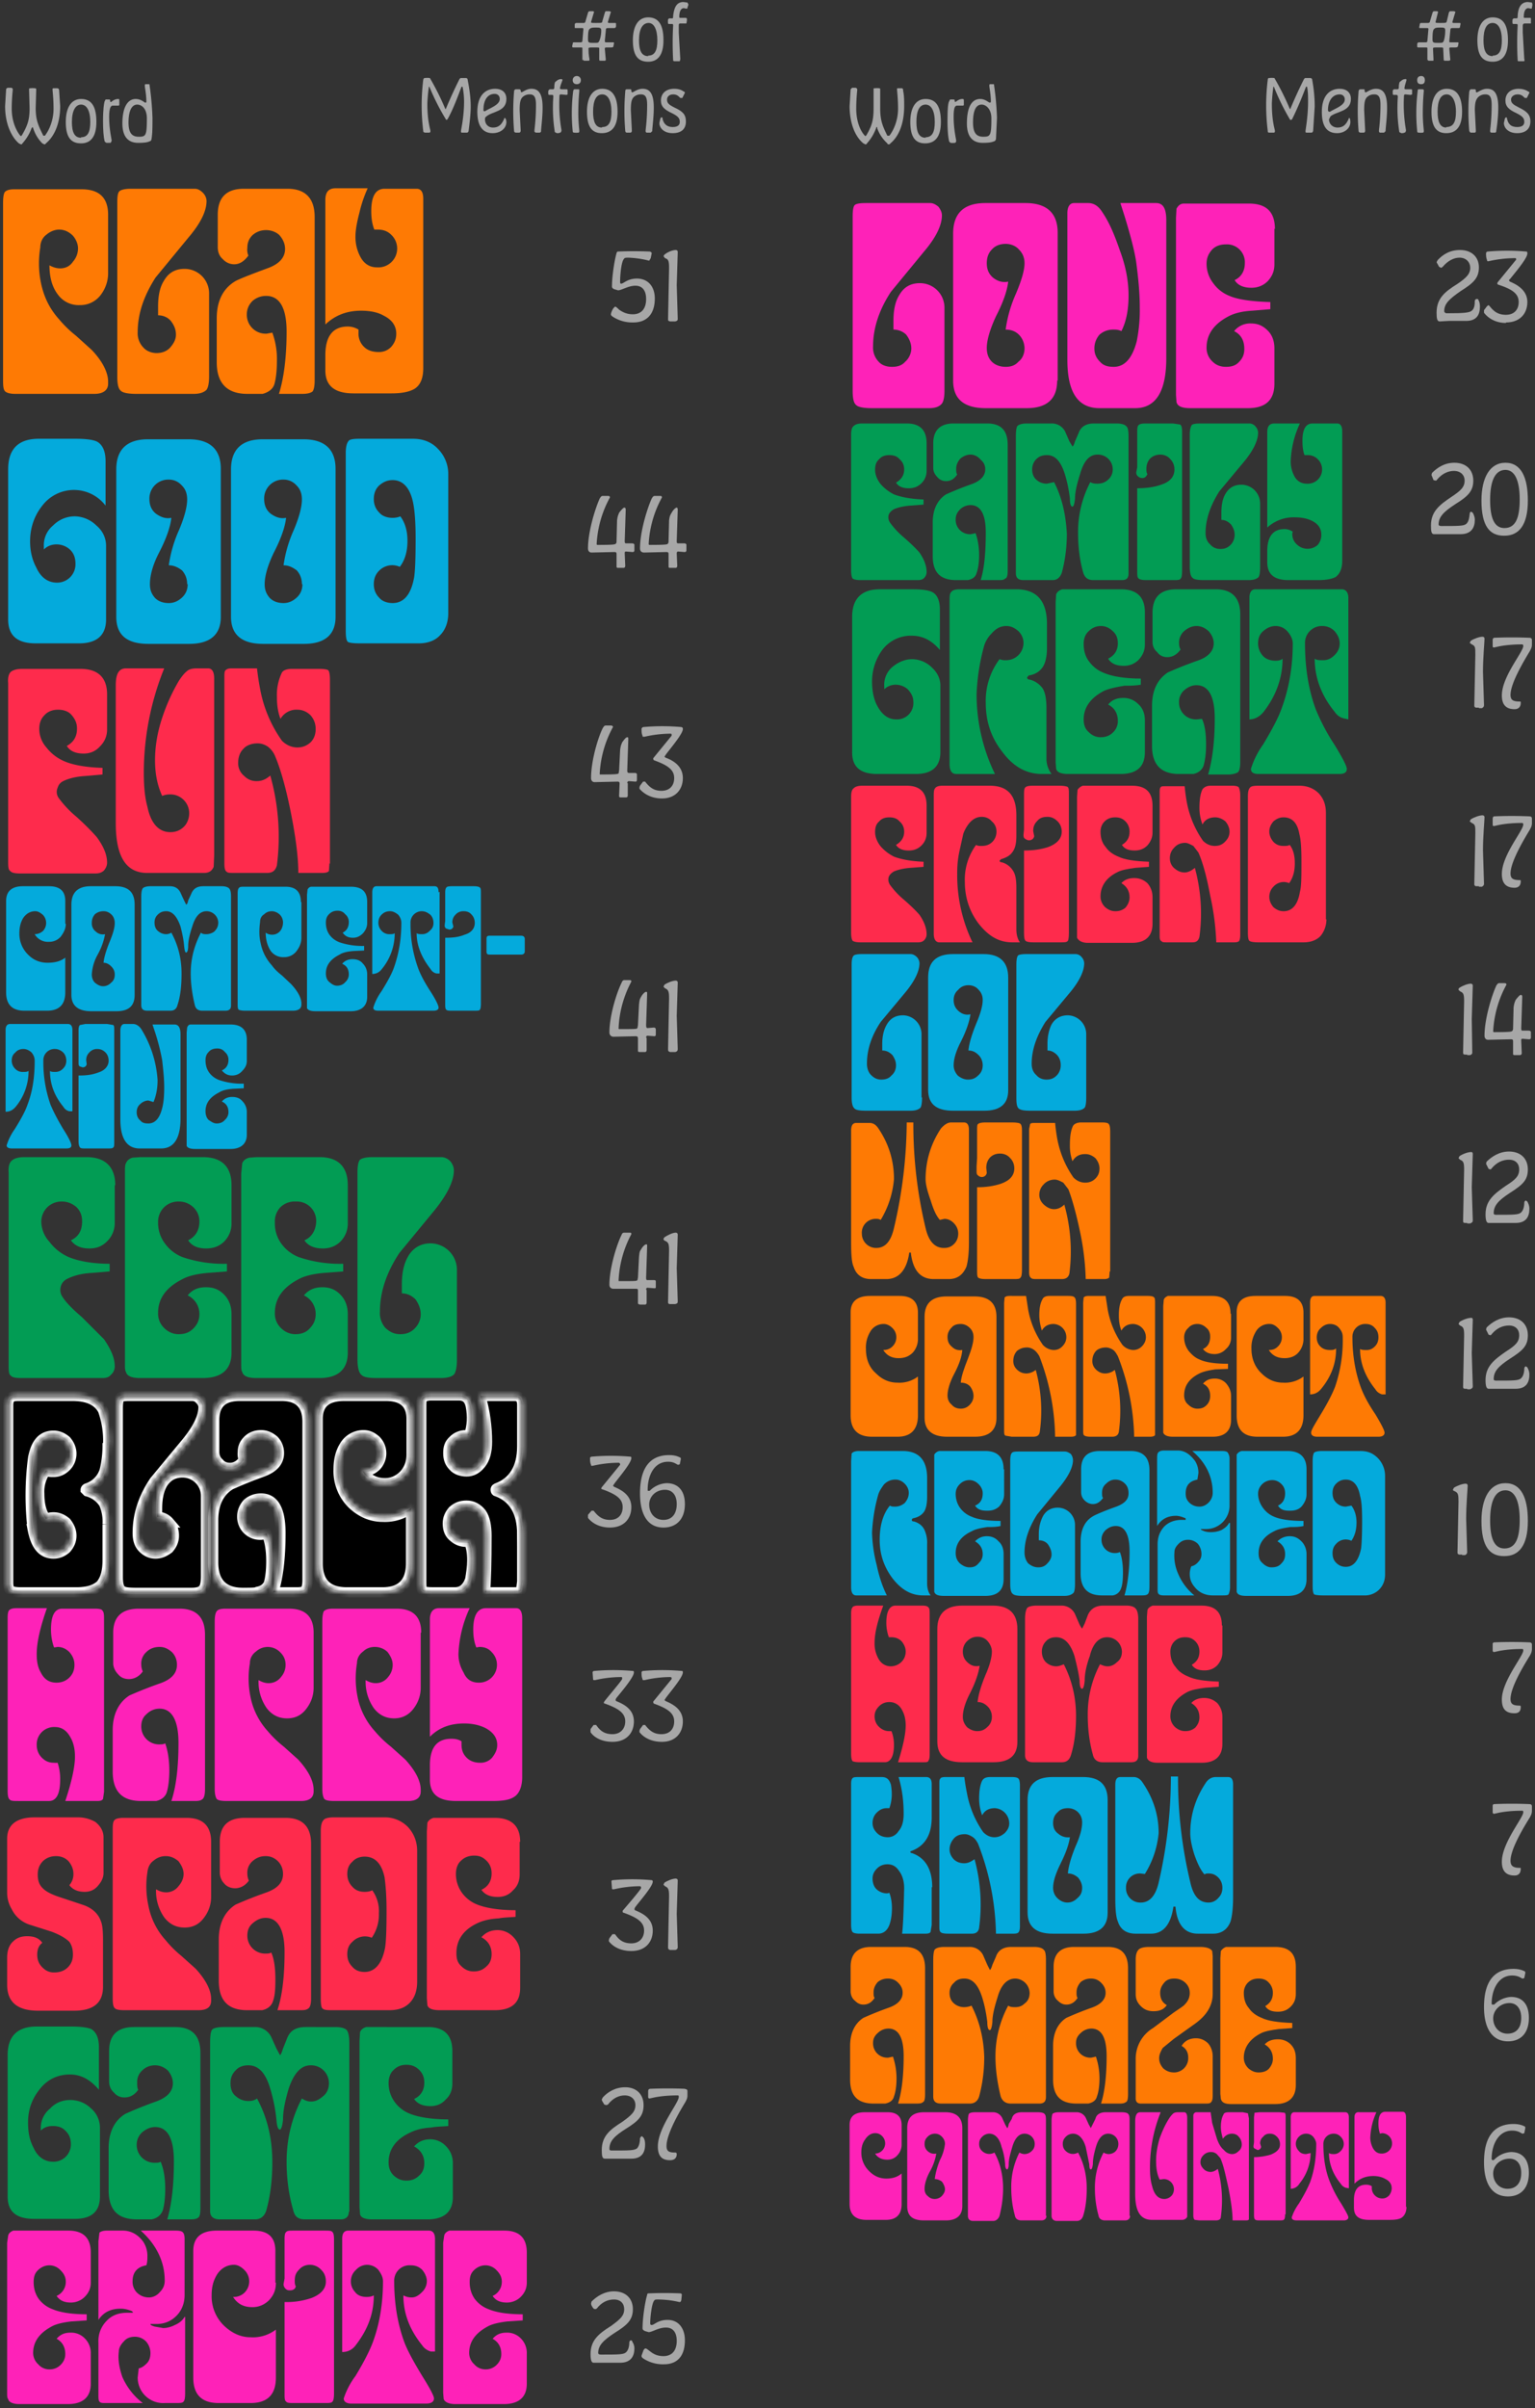 <svg width="301" height="472" viewBox="0 0 301 472" fill="none" xmlns="http://www.w3.org/2000/svg">
  <rect x="0" y="0" width="301" height="472" fill="#333333" stroke="none"/>
  <g id="play">
    <path d="M21.2 42.1c0-3.4-1.8-5-5.2-5H2.8c-1 0-1.6.2-1.9.6-.2.4-.3 1-.3 2.2v34.7c0 1.2.1 1.8.4 2.1.3.3 1 .5 2 .5h15.5c1.7 0 2.7-.7 2.7-2v-.4c0-1.8-1.1-4-3.2-6.2l-3.1-2.8a22.3 22.3 0 01-3.3-3.2c-1.8-2-3-4.3-3.6-7.3a19 19 0 01-.1-6.8c0-1.1.5-2 1.2-2.5.7-.6 1.6-1 2.5-1 1.1 0 2 .5 2.7 1.2.6.7 1 1.6 1 2.5a4 4 0 01-1 2.6c-.6.9-1.5 1.3-2.5 1.3-.7 0-1.4-.2-2.1-.6 0 2.5.6 4.4 1.7 5.8a5 5 0 004.2 2 5 5 0 004.3-2.2 7 7 0 001.3-4V42.1z" fill="#FE7A04"/>
    <path d="M41 73.8V57.6a4.8 4.8 0 00-4.8-4.9c-1.9 0-3.2.8-4.1 2.4-.8 1.3-1.1 3-1.1 5v1.7c1 0 1.9.4 2.5 1.1.6.8 1 1.6 1 2.7 0 1-.5 1.8-1.2 2.6-.7.7-1.6 1-2.6 1s-2-.4-2.6-1.1a4 4 0 01-1.1-3c0-3.6 1.2-7.1 3.5-10.7l6.5-7.9c2.3-2.7 3.5-5.1 3.5-7.1 0-.6-.3-1.2-.7-1.6-.5-.5-1-.8-1.6-.8H25.6c-1.1 0-1.9.2-2.2.5-.3.3-.4 1-.4 2.2v34.1c0 1.5.2 2.4.7 2.8.4.4 1.5.6 3 .6H38c1.2 0 2-.3 2.5-.8.3-.4.5-1.3.5-2.6z" fill="#FE7A04"/>
    <path d="M61.7 74.6V42.5c0-3.6-1.8-5.5-5.3-5.5h-8.6c-3.4 0-5.1 1.7-5.1 5.1v6.3c0 1 .3 1.8 1 2.4a3 3 0 002.2 1c1.1 0 2-.6 2.8-1.7a3 3 0 01-.2-1.5c0-1 .3-1.8 1-2.5.8-.7 1.7-1 2.7-1 1 0 2 .4 2.6 1 .7.8 1.1 1.7 1.1 2.7 0 1.7-1.2 3-3.5 3.8-3.8 1.4-6 2.3-6.4 2.6-2.4 1.5-3.5 4-3.5 7.2V71c0 4.1 2 6.2 6 6.2h3c1.1-.3 2-.9 2.3-1.9.3-1 .5-2.6.5-4.5a15 15 0 00-.9-5.6l-1.1.2a3.7 3.7 0 01-3.9-3.8c0-1 .4-1.9 1.1-2.6a4 4 0 012.7-1c2.6 0 4 2.3 4 7 0 5.3-.6 9.3-1.5 12.2h4.5c.9 0 1.5-.1 2-.4.3-.2.5-1 .5-2.2z" fill="#FE7A04"/>
    <path d="M83 72.2V39c0-1.3-.4-2-1.3-2h-6.3c-1.7 0-2.6 1.4-2.6 4.4 0 1.4.2 2.6.6 3.6h.7c1 0 1.9.3 2.6 1a3.7 3.7 0 01-2.8 6.4c-1.4 0-2.5-.7-3.2-2-.6-1.1-1-2.4-1-4 0-1.3.3-2.9.8-4.8a25 25 0 011.6-4.7h-6.3c-1.4 0-2 .8-2 2.3v24.4c1.9-1.8 4.2-2.7 7-2.7 1.8 0 3.3.3 4.5 1 1.6.8 2.4 2 2.4 3.5 0 1-.3 1.8-1 2.6-.7.7-1.5 1-2.4 1-1.2 0-2.2-.3-2.9-1a3.6 3.6 0 01-1.1-2.8v-.6a4 4 0 00-2.1-.6c-3 0-4.4 2-4.4 5.6v3c0 3 1.8 4.5 5.5 4.5h7.5c2 0 3.5-.3 4.5-.9 1.1-.7 1.7-2 1.7-4.1z" fill="#FE7A04"/>
  </g>
  <g id="love">
    <path d="M185.2 76.6V60.3a4.8 4.8 0 00-4.8-4.8c-1.9 0-3.2.8-4.1 2.4-.8 1.3-1.1 3-1.1 5v1.7c1 0 1.9.4 2.5 1 .6.8 1 1.7 1 2.7 0 1-.5 2-1.2 2.6-.7.8-1.6 1-2.6 1s-2-.3-2.6-1a4 4 0 01-1.1-3c0-3.6 1.2-7.2 3.5-10.7l6.5-7.9c2.3-2.7 3.5-5.1 3.5-7.1 0-.6-.3-1.2-.7-1.7-.5-.4-1-.7-1.6-.7h-12.6c-1.1 0-1.9.1-2.2.4-.3.3-.4 1.1-.4 2.3v34.1c0 1.5.2 2.4.7 2.8.4.4 1.5.6 3 .6h11.3c1.2 0 2-.3 2.5-.9.3-.4.5-1.2.5-2.5z" fill="#FE22B8"/>
    <path d="M207.4 74.6v-29c0-3.8-2.1-5.8-6.3-5.8h-7.9c-4.2 0-6.3 2-6.3 6v28.8c0 3.6 2.1 5.4 6.4 5.4h8c4 0 6-1.8 6-5.4zm-6.5-6.3c0 1-.4 2-1.2 2.6-.7.8-1.6 1-2.5 1-1 0-2-.3-2.7-1-.7-.7-1-1.6-1-2.7 0-1.5.6-3.6 1.8-6.2 1.4-2.7 2.2-5 2.4-6.8-1 .2-2 0-3-.8-.8-.7-1.2-1.6-1.2-2.8 0-1.1.3-2 1-2.7.7-.8 1.7-1.1 2.7-1.1 1 0 2 .4 2.6 1.1.8.8 1.1 1.7 1.1 2.7 0 1.4-.6 3.4-1.7 6a25.5 25.5 0 00-2 7c1 0 1.9.3 2.6 1 .7.7 1.1 1.7 1.1 2.7z" fill="#FE22B8"/>
    <path d="M228.7 70.2v-27c0-2.3-.6-3.4-2-3.4h-7l.8 2.5c1.2 3.9 2 7 2.3 9.1.4 3 .7 6 .7 8.8a31 31 0 01-.6 6.7c-.9 3.4-2.4 5-4.5 5-1.1 0-2-.2-2.7-1-.7-.7-1.1-1.5-1.1-2.6s.4-2 1-2.7c.8-.7 1.7-1 2.7-1 .5 0 1 0 1.6.3 1-2 1.4-4.3 1.4-7s-.5-5.6-1.7-8.8c-1-2.9-2-5.4-3.5-7.6-.7-1.1-1.6-1.7-2.7-1.7h-2.8c-.8 0-1.3.7-1.3 2v28.7c0 6.3 2 9.5 6.3 9.5h7c4 0 6.1-3.2 6.1-9.8z" fill="#FE22B8"/>
    <path d="M250 44.9c0-3.4-1.7-5-5.1-5H232c-.7.1-1 .5-1.3 1l-.1 1.8v34.7l.1 1.4c.2.8 1 1.2 2.7 1.2h11.3c3.5 0 5.2-1.6 5.2-4.8v-6.9c0-1.4-.4-2.6-1.3-3.5-1-1-2-1.4-3.3-1.4a4 4 0 00-3.3 1.5c1.4.7 2 1.9 2 3.5 0 1-.3 1.8-1 2.5-.7.8-1.6 1-2.6 1s-1.9-.3-2.6-1a3.6 3.6 0 01-1.2-2.8c0-2.6 1.5-4.7 4.5-6.2 1-.5 2.5-.9 4.4-1l3.6-.3v-1.4c-3.7-.1-6.4-.5-8-1.2a7.1 7.1 0 01-3.2-2.5 6.2 6.2 0 01-1.3-3.8c0-1.2.4-2 1.1-2.8.7-.7 1.6-1 2.7-1a3.5 3.5 0 013.7 3.7c0 1.5-.7 2.7-2 3.3.6 1 1.7 1.5 3.3 1.5 1.2 0 2.3-.4 3.2-1.3.9-1 1.3-2 1.3-3.3v-7z" fill="#FE22B8"/>
  </g>
  <g id="family">
    <path d="M181.7 86.9c0-2.6-1.3-3.9-3.9-3.9h-8.7c-.9 0-1.4.2-1.7.5-.4.3-.5.9-.5 1.7v26.6c0 .8.1 1.3.3 1.6.3.2.8.3 1.6.3H180c.5 0 .9-.1 1.2-.4.3-.3.5-.7.5-1.2 0-1.2-.5-2.5-1.4-3.8-.6-.7-1.6-1.7-3.1-3a16 16 0 01-2.7-2.9c-.3-.5-.4-1-.2-1.6.2-.4.5-.7 1-1 .7-.3 1.8-.6 3.2-.7l2.6-.2v-1c-2.6-.1-4.5-.5-5.8-1-1-.5-1.9-1.2-2.6-2-.8-1-1.1-2-1.1-2.8 0-.9.2-1.6.8-2.1.5-.6 1.2-.8 2-.8s1.5.2 2 .8c.6.5.9 1.2.9 2 0 1.2-.6 2-1.6 2.6.5.8 1.4 1.1 2.5 1.1 1 0 1.8-.3 2.5-1s1-1.5 1-2.5v-5.3z" fill="#029C54"/>
    <path d="M197.6 111.8V87.2c0-2.8-1.3-4.2-4-4.2H187c-2.6 0-4 1.3-4 3.9v4.8c0 .7.3 1.3.8 1.8.4.5 1 .8 1.7.8.9 0 1.6-.4 2.2-1.3-.2-.3-.2-.7-.2-1.1 0-.8.3-1.4.8-2 .6-.5 1.3-.8 2-.8.8 0 1.5.4 2 1 .6.5.9 1.1.9 1.9 0 1.3-1 2.3-2.7 2.9a67 67 0 00-5 2c-1.7 1.1-2.6 3-2.6 5.5v6.6c0 3.2 1.5 4.7 4.6 4.7h2.3c.9-.2 1.5-.6 1.7-1.4.3-.8.5-2 .5-3.5 0-1.7-.3-3.2-.7-4.3l-.9.2a2.8 2.8 0 01-3-2.9c0-.8.3-1.4.9-2a3 3 0 012-.8c2 0 3 1.8 3 5.4 0 4-.3 7.1-1 9.3h3.4c.7 0 1.1 0 1.4-.3.4-.1.5-.7.5-1.6z" fill="#029C54"/>
    <path d="M221.3 112.4V85.6c0-1-.1-1.8-.4-2-.3-.4-1-.6-2-.6h-4.4c-1.6 0-2.6.7-3 1.9l-.7 1.6c-.2.7-.4 1-.5 1l-.6-1-.7-1.6a2.9 2.9 0 00-2.8-1.9h-4.8c-1 0-1.6.2-1.9.5-.2.3-.3 1-.3 2.1v26.7c0 1 .5 1.4 1.5 1.4h5.7c.8 0 1.4-.4 1.8-1.4.6-2.2 1-4.8 1-7.7-.2-3.8-1-7.2-2.5-10.1l-1.4.3a3 3 0 01-2-.7c-.6-.5-.9-1.2-.9-2.1 0-.8.3-1.5.8-2 .6-.6 1.3-.8 2.1-.8 1.6 0 2.7 1.2 3.5 3.7.5 1.6.8 3.2 1 4.8 0 1.1.2 1.6.5 1.6.2 0 .4-.5.5-1.6 0-1.3.4-2.9 1-4.8.7-2.5 1.8-3.8 3.4-3.8a2.9 2.9 0 013 2.9c0 .9-.4 1.6-1 2.1s-1.2.7-2 .7c-.4 0-.9 0-1.4-.3a21 21 0 00-2.4 10c0 2.6.3 5.2 1 7.7.3 1 .9 1.5 2 1.5h5.6c.9 0 1.3-.4 1.3-1.3z" fill="#029C54"/>
    <path d="M231.8 111.9V84.6c0-.8-.1-1.2-.4-1.4L230 83h-5.4c-.7 0-1.1.1-1.3.3-.2.1-.3.5-.3 1.2v7.1l-.2 1c0 .3.1.6.4.8.2.2.5.3.8.3.5 0 .8-.3 1-.8-.2-.2-.2-.6-.2-1 0-.8.2-1.4.7-2 .5-.5 1.2-.8 2-.8s1.5.3 2 .9c.5.5.8 1.2.8 2 0 1.4-.8 2.4-2.6 3-1.4.5-3 .7-4.7.7v16.1c0 1 0 1.4.3 1.6.2.2.7.3 1.4.3h5.4c.8 0 1.3 0 1.4-.3.2-.1.3-.7.3-1.5z" fill="#029C54"/>
    <path d="M247.1 111.1V98.7a3.7 3.7 0 00-3.6-3.7c-1.5 0-2.5.6-3.2 1.8-.6 1-.8 2.3-.8 3.8v1.3c.8 0 1.4.4 1.9.9.4.6.7 1.2.7 2s-.3 1.5-.8 2c-.6.6-1.2.8-2 .8s-1.5-.3-2-.9c-.6-.5-.9-1.3-.9-2.2 0-2.8 1-5.5 2.7-8.2l5-6c1.7-2.1 2.6-4 2.6-5.5 0-.4-.2-.9-.5-1.2-.3-.4-.8-.6-1.2-.6h-9.6c-.9 0-1.5.1-1.7.3-.2.3-.4.9-.4 1.8v26c0 1.2.2 1.9.6 2.2.3.3 1.1.4 2.3.4h8.6c1 0 1.6-.2 2-.6.2-.3.3-1 .3-2z" fill="#029C54"/>
    <path d="M263.2 109.9V84.6c0-1-.3-1.6-1-1.6h-4.8c-1.4 0-2 1.2-2 3.4 0 1.1.1 2 .4 2.8h.6c.7 0 1.4.2 2 .8a2.8 2.8 0 01-2.2 4.8c-1 0-1.9-.5-2.4-1.5a6 6 0 01-.7-3 19 19 0 011.8-7.3h-5c-1 0-1.4.6-1.4 1.7v18.7a7.6 7.6 0 015.4-2c1.3 0 2.4.2 3.4.7 1.2.6 1.8 1.5 1.8 2.7a3 3 0 01-.7 2 3 3 0 01-4 0c-.7-.6-1-1.3-1-2.2l.1-.4c-.5-.3-1-.5-1.6-.5-2.3 0-3.4 1.5-3.4 4.3v2.2c0 2.4 1.4 3.5 4.2 3.5h5.7c1.6 0 2.7-.2 3.5-.6.8-.6 1.3-1.6 1.3-3.2z" fill="#029C54"/>
  </g>
  <g id="great">
    <path d="M184.4 147.4v-13c0-1.4-.6-2.6-1.7-3.6a5.6 5.6 0 00-3.8-1.6c-1.5 0-2.8.6-4 1.6a4.6 4.6 0 00-1.5 3.8v.5c.5-.5 1.3-.9 2.2-.9 1 0 1.9.4 2.5 1 .6.7 1 1.4 1 2.4a3.2 3.2 0 01-3.4 3.4c-1.6 0-2.8-1-3.7-2.7-.7-1.3-1-3-1-4.7 0-2.3.7-4.4 2-6.2a7 7 0 015.8-2.8c2.2 0 4 1 5.5 2.8v-8c0-1.6-.5-2.8-1.4-3.3-.7-.4-2-.6-3.9-.6h-6.5c-3.6 0-5.4 1.9-5.4 5.4v26.6c0 2.8 1.6 4.2 4.9 4.2h7.6c3.1 0 4.8-1.4 4.8-4.3z" fill="#029C54"/>
    <path d="M206.2 151.7a5 5 0 01-1-3.1v-9.7c0-1.8-.2-3-.7-3.9a4.4 4.4 0 00-2.6-1.8c-.3 0-.5-.2-.5-.4l.3-.4c1.3-.2 2.2-.8 2.8-1.7.5-.8.8-2 .8-3.7v-4.7c0-4.5-2-6.8-6-6.8h-11.1c-1 0-1.5.2-1.8.7-.2.3-.2 1-.2 2v31.5c0 1.3.4 2 1.3 2h7.6a35.7 35.7 0 01-3.6-15.7 42 42 0 011.5-9.5c.3-.9.8-1.7 1.5-2.4.8-.9 1.7-1.4 2.8-1.4 1 0 1.7.4 2.4 1 .6.6 1 1.4 1 2.3a3.4 3.4 0 01-3.4 3.4 3 3 0 01-1.3-.2 13.6 13.6 0 00-2.7 8.6c0 3.5 1 6.7 3.2 9.5 2.2 3 4.8 4.4 7.8 4.4h2z" fill="#029C54"/>
    <path d="M224.5 120c0-3-1.6-4.5-4.7-4.5h-11.5c-.6.2-1 .5-1.2 1l-.1 1.6v31.3l.1 1.3c.2.7 1 1 2.4 1h10.2c3.2 0 4.8-1.4 4.8-4.3v-6.2c0-1.3-.4-2.4-1.3-3.2a4 4 0 00-3-1.2c-1.2 0-2.2.4-2.9 1.3 1.2.6 1.9 1.7 1.9 3.2a3 3 0 01-1 2.3c-.6.6-1.4.9-2.4.9-.8 0-1.6-.3-2.3-1-.7-.6-1-1.4-1-2.5 0-2.3 1.3-4.2 4-5.6.9-.4 2.2-.7 4-1 1 0 2 0 3.2-.2V133c-3.4 0-5.8-.5-7.2-1.1a6.4 6.4 0 01-2.9-2.2c-.8-1-1.1-2.2-1.1-3.5 0-1 .3-1.9 1-2.5.6-.6 1.4-1 2.4-1 .9 0 1.7.4 2.3 1 .7.6 1 1.4 1 2.4 0 1.4-.7 2.4-1.9 3 .6 1 1.7 1.4 3 1.4a4 4 0 003-1.2c.8-.9 1.2-1.8 1.2-3V120z" fill="#029C54"/>
    <path d="M243.2 149.4v-29c0-3.2-1.6-4.9-4.8-4.9h-7.7c-3.1 0-4.7 1.5-4.7 4.6v5.7c0 .8.3 1.5.9 2 .5.7 1.2 1 2 1 1 0 1.9-.5 2.6-1.5-.2-.3-.3-.8-.3-1.3a3 3 0 011-2.3c.7-.6 1.5-1 2.4-1 1 0 1.7.4 2.4 1 .6.7 1 1.5 1 2.4 0 1.5-1.1 2.7-3.2 3.4a79 79 0 00-5.8 2.3c-2.1 1.4-3.1 3.6-3.1 6.6v7.8c0 3.7 1.8 5.5 5.3 5.5h2.8c1-.2 1.7-.8 2-1.6.3-1 .5-2.4.5-4.1 0-2.1-.2-3.8-.8-5.1l-1 .1a3.3 3.3 0 01-3.5-3.3 3 3 0 011-2.4c.7-.6 1.5-1 2.4-1 2.4 0 3.6 2.2 3.6 6.5 0 4.7-.5 8.3-1.3 11h4c.8 0 1.4-.2 1.8-.4.3-.2.5-.9.5-2z" fill="#029C54"/>
    <path d="M264.4 117.2c0-1.1-.5-1.7-1.3-1.7h-16.9c-.8 0-1.2.6-1.2 1.7V141c1 0 2-.5 2.8-1.5 2.4-3.1 3.7-6.6 3.7-10.4-.3.3-.8.4-1.4.4-1.1 0-2-.4-2.5-1-.6-.7-.9-1.5-.9-2.4 0-1 .3-1.8 1-2.4.7-.6 1.5-1 2.4-1 1 0 1.8.4 2.4 1.1.6.7 1 1.5 1 2.3 0 4.8-.8 9-2.2 12.8-.6 1.7-1.8 4-3.6 7a16.5 16.5 0 00-2.4 4.8c0 .7.5 1 1.5 1h15.8c1 0 1.5-.3 1.5-1 0-.5-.8-2.1-2.4-4.7a41 41 0 01-3.7-7c-1.4-3.8-2.1-8.1-2.1-12.9a3.3 3.3 0 013.4-3.4c1 0 1.8.4 2.4 1 .6.7 1 1.5 1 2.4 0 1-.4 1.7-1 2.3-.7.7-1.4 1-2.2 1-.8 0-1.3 0-1.7-.3 0 3.7 1.3 7.2 3.9 10.4.5.7 1 1.1 1.8 1.3l.9.2v-23.8z" fill="#029C54"/>
  </g>
  <g id="friend">
    <path d="M181.7 157.9c0-2.6-1.3-3.9-3.9-3.9h-8.7c-.9 0-1.4.2-1.7.5-.4.3-.5.9-.5 1.7v26.6c0 .8.1 1.3.3 1.6.3.2.8.3 1.6.3H180c.5 0 .9-.1 1.2-.4.3-.3.5-.7.5-1.2 0-1.2-.5-2.5-1.4-3.8-.6-.7-1.6-1.7-3.1-3a16 16 0 01-2.7-2.9c-.3-.5-.4-1-.2-1.6.2-.4.5-.7 1-1 .7-.3 1.8-.6 3.2-.7l2.6-.2v-1c-2.6-.1-4.5-.5-5.8-1-1-.5-1.9-1.2-2.6-2-.8-1-1.1-2-1.1-2.8 0-.9.2-1.6.8-2.1.5-.6 1.2-.8 2-.8s1.5.2 2 .8c.6.5.9 1.2.9 2 0 1.2-.6 2-1.6 2.6.5.8 1.4 1.1 2.5 1.1 1 0 1.8-.3 2.5-1s1-1.5 1-2.5v-5.3z" fill="#FE2B4C"/>
    <path d="M200 184.7c-.5-.7-.7-1.6-.7-2.6v-8.2c0-1.5-.2-2.6-.7-3.3a3.7 3.7 0 00-2.2-1.6c-.3 0-.4-.2-.4-.3l.3-.3c1-.3 1.8-.7 2.3-1.5.5-.7.7-1.7.7-3.1v-4c0-3.9-1.7-5.8-5.2-5.8h-9.3c-.8 0-1.3.2-1.5.6-.2.3-.2.8-.2 1.7V183c0 1.1.4 1.7 1.1 1.7h6.5a30.3 30.3 0 01-3-13.3c0-1 0-2.4.4-4.4l.8-3.6c.3-.8.7-1.5 1.2-2.1.7-.8 1.5-1.2 2.4-1.2.8 0 1.5.3 2 .9.6.5.9 1.2.9 2s-.3 1.5-.8 2c-.6.6-1.3.8-2.1.8-.4 0-.8 0-1.1-.2a11.5 11.5 0 00-2.2 7.3c0 3 .9 5.7 2.6 8 2 2.6 4.1 3.8 6.7 3.8h1.6z" fill="#FE2B4C"/>
    <path d="M209.6 182.9v-27.3c0-.8 0-1.2-.3-1.4-.3-.1-.7-.2-1.5-.2h-5.4c-.7 0-1.1.1-1.3.3-.2.1-.3.5-.3 1.2v7.1l-.1 1c0 .3 0 .6.3.8.3.2.5.3.8.3.5 0 .9-.3 1-.8l-.2-1c0-.8.2-1.4.8-2 .4-.5 1-.8 2-.8.8 0 1.4.3 2 .9.5.5.8 1.2.8 2 0 1.4-1 2.4-2.6 3-1.5.5-3 .7-4.8.7v16.1c0 1 .1 1.4.3 1.6.2.2.7.3 1.5.3h5.4c.7 0 1.2 0 1.4-.3.1-.1.2-.7.2-1.5z" fill="#FE2B4C"/>
    <path d="M226 157.9c0-2.6-1.3-3.9-4-3.9h-9.7c-.5.2-.8.5-1 .8l-.1 1.4v27.6c.3.6 1 1 2.1 1h8.7c2.6 0 4-1.3 4-3.7v-5.3c0-1.1-.4-2-1-2.7-.8-.7-1.6-1-2.6-1s-1.9.3-2.5 1c1 .6 1.6 1.5 1.6 2.8 0 .7-.3 1.4-.8 2-.6.5-1.2.7-2 .7s-1.4-.3-2-.8c-.6-.6-.9-1.3-.9-2.1 0-2 1.1-3.7 3.4-4.8.8-.4 2-.6 3.4-.8l2.7-.2v-1c-2.8-.1-4.8-.4-6-1-1-.4-1.9-1-2.5-1.9-.7-.8-1-1.8-1-3 0-.8.3-1.5.8-2 .6-.6 1.3-.8 2.1-.8s1.4.2 2 .8c.5.5.8 1.2.8 2 0 1.2-.5 2-1.5 2.6.5.8 1.3 1.1 2.5 1.1 1 0 1.8-.3 2.5-1 .6-.7 1-1.5 1-2.5v-5.3z" fill="#FE2B4C"/>
    <path d="M243.2 183.2v-27.4c0-.8-.2-1.3-.3-1.5-.2-.2-.6-.3-1.3-.3h-4.2c-.8 0-1.3.3-1.6.7-.4.8-.6 2-.6 3.6a9 9 0 00.6 3.3c.5-1 1.4-1.4 2.5-1.4.7 0 1.4.3 2 .8.5.6.8 1.3.8 2 0 .9-.4 1.5-.9 2-.6.6-1.2.8-2 .8s-1.6-.3-2.3-1a19.4 19.4 0 01-3.2-7.7 36 36 0 01-.4-3h-3.7c-.6 0-.9 0-1 .2-.2.2-.2.6-.2 1v28c0 .6 0 1 .4 1.2.1.2.5.2 1.2.2h4.8c.8 0 1.2-.3 1.4-1.1a33.9 33.9 0 00-.9-13.5c-.7.6-1.4.9-2 .9-.8 0-1.4-.3-2-.8-.6-.5-.9-1.2-.9-2s.3-1.5.8-2c.5-.6 1.2-1 2.2-1 .5 0 1 .3 1.6.6l1 1.3c.8 1.8 1.6 4.6 2.3 8.4a51 51 0 011.2 9.2h3.5c.5 0 .9-.1 1-.3.1-.2.2-.5.2-1.2z" fill="#FE2B4C"/>
    <path d="M260 180.2v-20.8c0-1.6-.4-2.8-1.4-3.9-1-1-2.3-1.5-3.8-1.5h-8c-1 0-1.5.1-1.7.4-.3.3-.4.9-.4 1.8v26.5c0 1 .1 1.6.3 1.7.2.2.9.3 1.9.3h8.7c1.4 0 2.5-.4 3.3-1.2.7-.8 1.2-2 1.2-3.3zm-4.8-11.4c0 3 0 5-.3 6-.4 2.5-1.5 3.8-3.2 3.8-.8 0-1.4-.3-2-.8-.5-.6-.8-1.3-.8-2 0-.8.3-1.5.8-2a2.7 2.7 0 013.1-.7c.7-1 1.1-2.2 1.1-3.9 0-1.5-.3-2.7-1-3.6-.3.2-.7.2-1.2.2-.8 0-1.4-.2-2-.8-.5-.6-.8-1.3-.8-2 0-.8.3-1.4.8-2 .6-.5 1.2-.8 2-.8 1.6 0 2.7 1 3.1 3.3.3 1.1.4 2.9.4 5.3z" fill="#FE2B4C"/>
  </g>
  <g id="lol">
    <path d="M180.7 215.1v-12.4a3.7 3.7 0 00-3.6-3.7c-1.5 0-2.5.6-3.2 1.8-.6 1-.9 2.3-.9 3.8v1.3c.9 0 1.5.4 2 .9.4.6.7 1.2.7 2s-.3 1.5-.9 2c-.5.6-1.2.8-2 .8s-1.4-.3-2-.9c-.5-.5-.8-1.3-.8-2.2 0-2.8.9-5.5 2.7-8.2l5-6c1.7-2.1 2.6-4 2.6-5.5 0-.4-.2-.9-.5-1.2-.4-.4-.8-.6-1.3-.6H169c-.8 0-1.4.1-1.6.3-.3.3-.4.9-.4 1.8v26c0 1.2.2 1.9.6 2.2.3.3 1.1.4 2.3.4h8.6c1 0 1.6-.2 2-.6.2-.3.3-1 .3-2z" fill="#04AADC"/>
    <path d="M197.7 213.6v-22c0-3-1.6-4.6-4.8-4.6h-6c-3.3 0-4.9 1.5-4.9 4.6v22c0 2.8 1.6 4.1 4.9 4.1h6.1c3.1 0 4.7-1.3 4.7-4zm-5-4.8c0 .8-.3 1.5-.9 2-.6.6-1.2.8-2 .8-.7 0-1.4-.3-2-.8-.5-.6-.8-1.2-.8-2 0-1.3.5-2.9 1.5-4.8 1-2 1.6-3.8 1.8-5.2-.8.2-1.6 0-2.3-.6-.7-.6-1-1.3-1-2.2 0-.8.3-1.5.9-2 .5-.6 1.2-.9 2-.9s1.5.3 2 .9c.6.6.8 1.3.8 2 0 1.1-.4 2.6-1.3 4.7-.9 2.2-1.4 4-1.5 5.2.8 0 1.4.3 2 .9.5.5.8 1.2.8 2z" fill="#04AADC"/>
    <path d="M213 215.1v-12.4a3.7 3.7 0 00-3.6-3.7c-1.4 0-2.5.6-3.2 1.8-.5 1-.8 2.3-.8 3.8v1.3c.8 0 1.4.4 1.9.9.5.6.7 1.2.7 2s-.3 1.5-.8 2c-.6.6-1.2.8-2 .8s-1.5-.3-2-.9c-.6-.5-.9-1.3-.9-2.2 0-2.8 1-5.5 2.7-8.2l5-6c1.7-2.1 2.6-4 2.6-5.5 0-.4-.2-.9-.5-1.2-.3-.4-.8-.6-1.2-.6h-9.6c-.9 0-1.5.1-1.7.3-.2.3-.3.9-.3 1.8v26c0 1.2.1 1.9.5 2.2.4.3 1.1.4 2.3.4h8.6c1 0 1.6-.2 2-.6.2-.3.3-1 .3-2z" fill="#04AADC"/>
  </g>
  <g id="win">
    <path d="M190 243.5v-22c0-1-.3-1.5-1-1.5h-2.5c-.7 0-1.4.5-2 1.2-2 3-3 6.4-3 9.9 0 1.1.4 2.5 1 4.2.5 1.6 1 2.9 1.8 3.8l.9-.2c.7 0 1.3.3 1.8.8.6.6.9 1.3.9 2.1s-.3 1.5-.8 2c-.6.6-1.2.8-2 .8-1.8 0-3-1.3-3.6-3.9a87 87 0 01-2.4-20.7h-1.3a92.4 92.4 0 01-2.5 20.7c-.6 2.6-1.7 3.9-3.5 3.9a2.8 2.8 0 01-2.8-2.8 2.7 2.7 0 012.8-2.9c.3 0 .5 0 .9.2a18.4 18.4 0 002.6-8c0-3.6-1-6.9-3.1-10-.5-.7-1-1-1.7-1h-2.6c-.7 0-1 .5-1 1.5v21.9c0 2.3.1 4 .5 4.8.5 1.6 1.7 2.4 3.4 2.4h3c2.4 0 4-1.7 4.5-5.2h.3c.4 3.5 1.9 5.2 4.5 5.2h2.9c1.7 0 2.8-.8 3.5-2.4.3-1 .5-2.6.5-4.8z" fill="#FE7A04"/>
    <path d="M200.4 248.9v-27.3c0-.8-.1-1.2-.4-1.4-.2-.1-.7-.2-1.5-.2h-5.3c-.7 0-1.2.1-1.4.3-.2.1-.2.5-.2 1.2v5.5l-.1 1.6v1c0 .3 0 .6.3.8.2.2.5.3.7.3.5 0 .9-.3 1-.8l-.1-1c0-.8.2-1.4.7-2 .5-.5 1.1-.8 2-.8.8 0 1.5.3 2 .9.5.5.8 1.2.8 2 0 1.4-.9 2.4-2.6 3-1.5.5-3 .7-4.7.7v16.1c0 1 0 1.4.2 1.6.2.2.7.3 1.5.3h5.4c.8 0 1.3 0 1.4-.3.2-.1.3-.7.3-1.5z" fill="#FE7A04"/>
    <path d="M217.7 249.2v-27.4c0-.8-.1-1.3-.3-1.5-.1-.2-.6-.3-1.3-.3H212c-.8 0-1.4.3-1.6.7-.4.8-.6 2-.6 3.6a9 9 0 00.5 3.3c.6-1 1.4-1.4 2.5-1.4.8 0 1.4.3 2 .8.5.6.8 1.3.8 2 0 .9-.3 1.5-.8 2-.6.6-1.3.8-2 .8-.8 0-1.6-.3-2.3-1a19.4 19.4 0 01-3.2-7.7 36 36 0 01-.4-3H203c-.5 0-.8 0-1 .2l-.2 1v28c0 .6.1 1 .4 1.2.2.2.6.2 1.3.2h4.7c.8 0 1.3-.3 1.5-1.1a33.9 33.9 0 00-1-13.5c-.6.6-1.3.9-2 .9s-1.3-.3-1.9-.8c-.6-.5-1-1.2-1-2s.3-1.5.8-2c.5-.6 1.3-1 2.2-1 .6 0 1.1.3 1.7.6l1 1.3c.7 1.8 1.5 4.6 2.3 8.4a51 51 0 011.1 9.2h3.6c.5 0 .8-.1 1-.3l.1-1.2z" fill="#FE7A04"/>
  </g>
  <g id="connect">
    <path d="M180 262.3v-5c0-2.2-1.2-3.3-3.6-3.3h-5.8c-2.5 0-3.8 1.1-3.8 3.2v20.2c0 2.8 1.4 4.2 4.2 4.2h5c2.6 0 4-1.4 4-4.2v-7.6a6 6 0 01-4 1.2c-1.6 0-3-.6-4.2-1.8-1.4-1.2-2-2.9-2-4.8a6 6 0 01.8-3.3 3 3 0 012.7-1.6c.6 0 1.2.3 1.7.8a2.5 2.5 0 010 3.6c-.5.5-1.1.7-1.8.7.7 1.1 1.7 1.6 3 1.6 1.1 0 2-.3 2.8-1.1a4 4 0 001-2.8z" fill="#FE7A04"/>
    <path d="M195.4 277.9v-19.8c0-2.7-1.5-4-4.3-4h-5.5c-2.8 0-4.3 1.3-4.3 4v19.8c0 2.4 1.5 3.7 4.4 3.7h5.5c2.8 0 4.2-1.3 4.2-3.7zm-4.5-4.3c0 .7-.3 1.3-.8 1.8s-1.1.7-1.7.7c-.8 0-1.4-.3-1.8-.8-.5-.4-.8-1-.8-1.8 0-1 .4-2.5 1.3-4.2 1-1.9 1.5-3.4 1.6-4.7-.7.1-1.4 0-2-.6-.6-.5-.9-1-.9-2 0-.7.3-1.3.8-1.8.4-.5 1-.7 1.8-.7.7 0 1.3.3 1.8.8s.7 1.1.7 1.8c0 1-.4 2.4-1.1 4.2-.8 2-1.3 3.5-1.4 4.7.7 0 1.3.2 1.8.7.4.5.7 1.2.7 1.9z" fill="#FE7A04"/>
    <path d="M211 280.2v-24.6c0-.7-.1-1.2-.3-1.3-.1-.2-.5-.3-1.2-.3h-3.7c-.7 0-1.2.2-1.4.7-.4.7-.6 1.7-.6 3.1 0 1 .2 2 .5 3 .5-.9 1.3-1.3 2.3-1.3a2.6 2.6 0 012.5 2.6c0 .7-.3 1.3-.8 1.8s-1 .7-1.7.7a3 3 0 01-2.1-1 17.4 17.4 0 01-2.9-7l-.4-2.6H198c-.5 0-.8.1-1 .3l-.1 1v25c0 .6 0 1 .3 1.1l1.2.2h4.2c.8 0 1.2-.3 1.3-1a30.4 30.4 0 00-.8-12.1 3 3 0 01-1.8.7c-.7 0-1.2-.2-1.7-.6-.6-.5-.9-1.1-.9-1.8 0-.8.2-1.4.7-2 .5-.4 1.1-.7 2-.7.5 0 1 .2 1.4.5.4.3.7.7 1 1.2a45.7 45.7 0 013.1 15.8h3.1c.5 0 .8-.1 1-.3v-1z" fill="#FE7A04"/>
    <path d="M226.5 280.2v-24.6c0-.7 0-1.2-.2-1.3-.1-.2-.6-.3-1.2-.3h-3.7c-.7 0-1.2.2-1.4.7-.4.7-.6 1.7-.6 3.1 0 1 .1 2 .5 3 .5-.9 1.3-1.3 2.3-1.3a2.6 2.6 0 012.5 2.6c0 .7-.3 1.3-.8 1.8s-1.1.7-1.7.7a3 3 0 01-2.1-1 17.4 17.4 0 01-2.9-7l-.4-2.6h-3.3c-.5 0-.8.1-1 .3l-.1 1v25c0 .6 0 1 .3 1.1.2.1.5.2 1.2.2h4.2c.7 0 1.2-.3 1.3-1a30.4 30.4 0 00-.8-12.1 3 3 0 01-1.9.7c-.6 0-1.1-.2-1.6-.6-.6-.5-.9-1.1-.9-1.8 0-.8.2-1.4.7-2 .4-.4 1.1-.7 2-.7.4 0 1 .2 1.4.5.4.3.6.7.9 1.2a45.7 45.7 0 013.2 15.8h3.1c.5 0 .8-.1 1-.3v-1z" fill="#FE7A04"/>
    <path d="M241.3 257.5c0-2.3-1.2-3.5-3.6-3.5H229c-.4.2-.7.4-.8.8l-.1 1.2v24.8c.2.5.8.8 1.9.8h7.8c2.3 0 3.6-1.1 3.6-3.3v-4.7c0-1-.4-1.8-1-2.5a3 3 0 00-2.2-.9c-1 0-1.7.3-2.3 1 1 .5 1.4 1.3 1.4 2.4 0 .7-.2 1.3-.7 1.8-.5.5-1 .7-1.8.7-.7 0-1.3-.3-1.8-.8-.5-.4-.8-1-.8-1.8 0-1.9 1-3.3 3-4.3.8-.4 1.8-.6 3.1-.8l2.5-.1v-1c-2.6 0-4.4-.3-5.5-.8-1-.4-1.6-1-2.2-1.7-.6-.8-.9-1.7-.9-2.7 0-.7.3-1.4.8-1.8.4-.5 1-.8 1.8-.8.7 0 1.3.3 1.8.8.5.4.7 1 .7 1.7 0 1.2-.5 2-1.4 2.4.5.7 1.3 1 2.3 1a3 3 0 002.2-1c.6-.5 1-1.3 1-2.2v-4.7z" fill="#FE7A04"/>
    <path d="M255.6 262.3v-5c0-2.2-1.2-3.3-3.6-3.3h-5.8c-2.5 0-3.7 1.1-3.7 3.2v20.2c0 2.8 1.3 4.2 4.1 4.2h5c2.6 0 4-1.4 4-4.2v-7.6a6 6 0 01-4 1.2c-1.6 0-3-.6-4.2-1.8-1.3-1.2-2-2.9-2-4.8a6 6 0 01.8-3.3 3 3 0 012.8-1.6c.6 0 1.1.3 1.6.8a2.5 2.5 0 010 3.6c-.5.5-1 .7-1.8.7.7 1.1 1.7 1.6 3.1 1.6 1 0 2-.3 2.7-1.1a4 4 0 001-2.8z" fill="#FE7A04"/>
    <path d="M271.7 255.3c0-.9-.4-1.3-1-1.3h-12.9c-.6 0-.9.4-.9 1.3v18c.8 0 1.5-.3 2.1-1 2-2.4 3-5 3-8-.4.3-.8.3-1.2.3-.8 0-1.4-.2-1.9-.7-.5-.5-.7-1.1-.7-1.8s.3-1.4.8-1.8c.5-.5 1.1-.8 1.8-.8.8 0 1.4.3 1.8.8.5.6.7 1.1.7 1.8a28 28 0 01-1.5 9.7c-.5 1.3-1.4 3.1-2.8 5.4-1.2 2-1.9 3.1-1.9 3.6s.4.8 1.2.8h12c.8 0 1.2-.3 1.2-.8 0-.4-.6-1.6-1.8-3.6-1.5-2.2-2.4-4-2.9-5.4-1-2.8-1.6-6-1.6-9.7a2.5 2.5 0 012.6-2.6c.8 0 1.4.3 1.8.8.5.5.7 1.1.7 1.8s-.2 1.3-.7 1.8c-.5.5-1 .7-1.6.7-.6 0-1 0-1.3-.2 0 2.8 1 5.4 3 7.9.3.5.7.8 1.3 1h.7v-18z" fill="#FE7A04"/>
  </g>
  <g id="home">
    <path d="M182.3 343.9v-27.4c0-.7 0-1.2-.2-1.4-.2-.3-.6-.4-1.3-.4h-5.2c-1.2 0-1.8 1.2-1.8 3.4 0 1 .2 2 .5 2.8h.5c.7 0 1.4.2 2 .8.5.6.8 1.3.8 2 0 .8-.3 1.5-.8 2a3 3 0 01-2.1.9c-1.1 0-2-.6-2.5-1.6a6 6 0 01-.7-3c0-1.9.6-4.3 1.7-7.3h-5c-.6 0-1 .2-1 .3-.2.2-.3.6-.3 1.2v27.5c0 .8.1 1.3.3 1.5.2.1.7.2 1.5.2h4.8c1.1 0 1.8-1.1 1.8-3.4 0-1-.2-2-.5-2.7h-.5c-.7 0-1.4-.3-2-.9-.5-.5-.8-1.2-.8-2s.3-1.4.9-2c.5-.5 1.2-.8 2-.8 1.1 0 2 .6 2.5 1.6.5.9.7 1.9.7 3 0 1.6-.5 4-1.5 7.2h5c.6 0 .9 0 1-.4.1-.1.2-.5.2-1.1z" fill="#FE2B4C"/>
    <path d="M199.5 341.3v-22c0-3-1.6-4.6-4.8-4.6h-6c-3.3 0-4.9 1.6-4.9 4.6v22c0 2.8 1.6 4.1 4.9 4.1h6.1c3.1 0 4.7-1.3 4.7-4zm-5-4.8c0 .8-.3 1.5-.9 2-.6.6-1.2.8-2 .8-.7 0-1.4-.3-2-.8-.5-.6-.8-1.2-.8-2 0-1.3.5-2.9 1.5-4.8 1-2 1.6-3.8 1.8-5.2-.9.2-1.6 0-2.3-.6-.7-.6-1-1.3-1-2.2 0-.8.3-1.5.8-2 .6-.6 1.3-.9 2.1-.9s1.5.3 2 .9c.5.6.8 1.3.8 2 0 1.1-.4 2.7-1.3 4.7-.9 2.2-1.4 4-1.5 5.2.8 0 1.4.3 2 .9.5.5.8 1.2.8 2z" fill="#FE2B4C"/>
    <path d="M223.2 344.1v-26.8c0-1-.2-1.7-.5-2-.3-.4-1-.6-1.8-.6h-4.6c-1.5 0-2.5.7-3 1.9l-.6 1.6-.5 1s-.3-.3-.6-1l-.7-1.6a2.9 2.9 0 00-2.8-1.9h-4.8c-1 0-1.7.2-1.9.5-.2.3-.4 1-.4 2.1V344c0 1 .6 1.4 1.6 1.4h5.6c.9 0 1.5-.4 1.8-1.4.7-2.2 1-4.8 1-7.7 0-3.8-.9-7.2-2.4-10.1-.5.2-1 .4-1.5.4a3 3 0 01-2-.8c-.5-.5-.8-1.2-.8-2.1 0-.8.3-1.5.8-2 .5-.6 1.3-.8 2-.8 1.6 0 2.8 1.2 3.6 3.7.4 1.6.8 3.2 1 4.8 0 1.1.2 1.6.5 1.6.2 0 .4-.5.5-1.6 0-1.3.3-2.9 1-4.8.6-2.5 1.8-3.7 3.4-3.7a2.9 2.9 0 012.9 2.8c0 .9-.3 1.6-1 2.1-.5.5-1.1.8-1.8.8-.6 0-1-.2-1.5-.4a21 21 0 00-2.4 10c0 2.6.3 5.2 1 7.7.2 1 .9 1.5 1.9 1.5h5.6c1 0 1.4-.4 1.4-1.3z" fill="#FE2B4C"/>
    <path d="M239.6 318.6c0-2.6-1.3-3.9-4-3.9H226c-.5.2-.9.5-1 .9l-.1 1.3v27.6c.2.7 1 1 2.1 1h8.7c2.6 0 4-1.3 4-3.7v-5.3c0-1.1-.4-2-1-2.7-.8-.7-1.6-1-2.6-1s-1.9.3-2.5 1c1 .6 1.6 1.5 1.6 2.8 0 .8-.3 1.4-.8 2-.6.5-1.2.7-2 .7s-1.4-.3-2-.8c-.6-.6-.9-1.3-.9-2.1 0-2 1.1-3.6 3.4-4.8.8-.4 2-.6 3.4-.8l2.7-.2v-1c-2.8-.1-4.8-.4-6-1-1-.4-1.9-1-2.5-1.9-.7-.8-1-1.8-1-3 0-.8.3-1.5.8-2 .6-.6 1.3-.8 2.1-.8s1.4.2 2 .8c.5.5.8 1.2.8 2 0 1.2-.5 2-1.5 2.6.5.8 1.3 1.1 2.5 1.1 1 0 1.8-.3 2.5-1 .6-.7 1-1.5 1-2.5v-5.3z" fill="#FE2B4C"/>
  </g>
  <g id="know">
    <path d="M182.8 369.9c0-3.6-1.4-5.8-4-6.7-.2 0-.3-.1-.3-.3l.2-.1c2.7-1 4-3.2 4-6.6v-6.5c0-1-.4-1.4-1.1-1.4h-5.4c.7 2.3 1 4.7 1 7.2 0 1.5-.3 2.6-1 3.4-.5.8-1.3 1.2-2.1 1.2-.9 0-1.6-.3-2.1-.8-.6-.6-.9-1.2-.9-2s.3-1.5.8-2c.6-.6 1.2-.9 2-.9h.5c.5-1.4.6-2.9.3-4.6-.3-1-.8-1.5-1.8-1.5h-4.3c-.7 0-1.2 0-1.4.2-.2.2-.3.5-.3 1.1v27.6c0 .8.1 1.3.3 1.5.2.2.7.3 1.5.3h3.5c1.1 0 1.9-.7 2.3-2 .3-1 .4-2 .4-3 0-1.2-.2-2.2-.5-3l-.4.1a3 3 0 01-2-.7c-.6-.5-.9-1.3-.9-2.2 0-.8.3-1.4.9-2 .5-.5 1.2-.8 2-.8 1 0 1.7.4 2.3 1.3.6.8 1 1.9 1 3.4-.1 4.3-.2 7.2-.4 8.9h4.6c.5 0 1-.1 1-.5l.2-1.2v-7.4z" fill="#04AADC"/>
    <path d="M200 377.5V350c0-.7-.1-1.2-.3-1.4-.2-.2-.6-.3-1.3-.3h-4.2c-.8 0-1.3.2-1.6.7-.4.8-.6 2-.6 3.5a9 9 0 00.6 3.3c.5-1 1.4-1.4 2.5-1.4a3 3 0 012.8 3c0 .7-.3 1.3-.9 1.9-.6.5-1.2.8-2 .8s-1.5-.3-2.2-1a19.4 19.4 0 01-3.2-7.7 36 36 0 01-.5-3.1h-3.7c-.6 0-.9.1-1 .3-.2.2-.2.5-.2 1v27.9c0 .7 0 1.1.4 1.3.1.1.6.2 1.3.2h4.7c.8 0 1.3-.4 1.4-1.2a33.9 33.9 0 00-.9-13.4c-.7.5-1.3.8-2 .8-.8 0-1.4-.2-2-.7-.5-.5-.9-1.2-.9-2s.3-1.5.8-2.1c.5-.6 1.2-.9 2.2-.9.5 0 1 .2 1.6.6.4.3.7.7 1 1.3a51 51 0 013.5 17.6h3.5c.5 0 .9-.1 1-.4.1-.1.2-.5.2-1.1z" fill="#04AADC"/>
    <path d="M217.2 374.9v-22.1c0-3-1.6-4.5-4.8-4.5h-6c-3.3 0-4.9 1.5-4.9 4.5v22c0 2.8 1.6 4.2 4.9 4.2h6.1c3.1 0 4.7-1.4 4.7-4.1zm-5-4.9c0 .9-.3 1.5-.9 2-.6.6-1.2.9-2 .9-.7 0-1.4-.3-2-.9-.5-.5-.8-1.2-.8-2 0-1.2.5-2.8 1.5-4.8s1.6-3.7 1.8-5.1c-.8.1-1.6-.1-2.3-.7-.7-.5-1-1.2-1-2.1 0-.9.3-1.6.9-2.1.5-.6 1.2-.8 2-.8s1.5.3 2 .8c.6.6.8 1.3.8 2 0 1.2-.4 2.7-1.3 4.7-.9 2.2-1.4 4-1.5 5.3.8 0 1.4.3 2 .8.5.6.8 1.3.8 2z" fill="#04AADC"/>
    <path d="M241.8 371.7v-21.9c0-1-.3-1.5-1-1.5h-2.4c-.8 0-1.5.4-2 1.2-2 3-3 6.3-3 9.8 0 1.2.3 2.6.8 4.2.6 1.7 1.2 3 2 3.9.2-.2.5-.2.8-.2.7 0 1.3.2 1.9.8.5.5.8 1.2.8 2 0 .9-.3 1.5-.8 2-.5.6-1.2.9-1.9.9-1.9 0-3-1.3-3.6-4a87 87 0 01-2.4-20.7h-1.4a92.4 92.4 0 01-2.4 20.8c-.6 2.6-1.8 3.9-3.5 3.9a2.8 2.8 0 01-2.9-2.9 2.7 2.7 0 012.8-2.8l.9.1a18.4 18.4 0 002.7-8c0-3.5-1-6.8-3.2-10-.4-.6-1-1-1.7-1h-2.6c-.7 0-1 .5-1 1.5v22c0 2.2.1 3.9.5 4.8.5 1.6 1.7 2.4 3.5 2.4h3c2.4 0 3.9-1.8 4.4-5.3h.4c.3 3.5 1.8 5.3 4.4 5.3h3c1.6 0 2.8-.8 3.4-2.4.3-1 .5-2.6.5-4.9z" fill="#04AADC"/>
  </g>
  <g id="amaze">
    <path d="M181.4 410.4v-24.6c0-2.8-1.3-4.2-4-4.2h-6.6c-2.6 0-4 1.3-4 3.9v4.8c0 .7.3 1.4.8 1.8.5.5 1 .8 1.7.8.9 0 1.6-.4 2.2-1.3-.2-.3-.2-.6-.2-1.1 0-.8.3-1.4.8-2 .6-.5 1.3-.7 2-.7.9 0 1.5.3 2 .8.6.6.9 1.2.9 2 0 1.3-1 2.3-2.7 2.9a67 67 0 00-5 2c-1.7 1.1-2.6 3-2.6 5.5v6.6c0 3.2 1.5 4.7 4.6 4.7h2.3c.9-.2 1.5-.6 1.7-1.4.3-.8.5-2 .5-3.5 0-1.7-.3-3.1-.7-4.3l-.9.2a2.8 2.8 0 01-3-2.9c0-.8.3-1.4 1-2a3 3 0 012-.8c2 0 3 1.8 3 5.4 0 4-.4 7.1-1.1 9.3h3.4c.7 0 1.2 0 1.5-.3.3-.1.4-.7.4-1.6z" fill="#FE7A04"/>
    <path d="M205.1 411v-26.8c0-1-.1-1.8-.4-2-.3-.4-1-.6-1.9-.6h-4.5c-1.6 0-2.6.7-3 1.9l-.7 1.6c-.2.7-.4 1-.5 1l-.5-1-.7-1.6a2.9 2.9 0 00-2.8-1.9h-4.9c-1 0-1.6.2-1.9.5-.2.3-.3 1-.3 2.1v26.7c0 1 .5 1.4 1.6 1.4h5.6c.8 0 1.5-.4 1.8-1.4.6-2.2 1-4.8 1-7.7-.1-3.8-1-7.2-2.5-10.1-.4.2-1 .3-1.4.3a3 3 0 01-2-.7c-.6-.5-.9-1.2-.9-2.1 0-.8.3-1.5.9-2 .5-.6 1.2-.8 2-.8 1.6 0 2.7 1.2 3.5 3.7.5 1.6.8 3.2 1 4.8 0 1.1.2 1.6.5 1.6.2 0 .4-.5.5-1.6 0-1.3.4-2.9 1-4.8.7-2.5 1.9-3.7 3.5-3.7a2.9 2.9 0 012.8 2.8c0 .9-.3 1.6-1 2.1-.5.5-1.1.7-1.8.7-.5 0-1 0-1.4-.3a21 21 0 00-2.5 10c0 2.6.4 5.2 1 7.7.3 1 1 1.5 2 1.5h5.6c.9 0 1.3-.4 1.3-1.3z" fill="#FE7A04"/>
    <path d="M221.2 410.4v-24.6c0-2.8-1.3-4.2-4-4.2h-6.6c-2.6 0-4 1.3-4 3.9v4.8c0 .7.3 1.4.8 1.8.5.5 1 .8 1.7.8.9 0 1.6-.4 2.2-1.3-.2-.3-.2-.6-.2-1.1 0-.8.3-1.4.8-2 .6-.5 1.3-.7 2-.7.9 0 1.5.3 2 .8.6.6.9 1.2.9 2 0 1.3-1 2.3-2.7 2.9a67 67 0 00-5 2c-1.7 1.1-2.6 3-2.6 5.5v6.6c0 3.2 1.5 4.7 4.6 4.7h2.3c.9-.2 1.5-.6 1.7-1.4.3-.8.5-2 .5-3.5 0-1.7-.3-3.1-.7-4.3l-.9.2a2.8 2.8 0 01-3-2.9c0-.8.3-1.4 1-2a3 3 0 012-.8c2 0 3 1.8 3 5.4 0 4-.4 7.1-1.1 9.3h3.4c.7 0 1.1 0 1.5-.3.3-.1.4-.7.4-1.6z" fill="#FE7A04"/>
    <path d="M237.8 390.8v-7.4l-.1-1c-.3-.5-1.1-.8-2.4-.8h-10c-1 0-1.7.2-2 .5-.4.4-.6 1-.6 2v6.7c0 1 .3 1.7 1 2.4s1.5 1 2.5 1c1.1 0 2-.3 2.6-1.2-.9-.5-1.3-1.3-1.3-2.4 0-.7.2-1.3.8-2 .4-.5 1-.8 2-.8.7 0 1.4.2 2 .7.6.5 1 1.2 1 2.1 0 1-.4 1.7-1 2.3-.1.2-.9.7-2.2 1.6l-4 3a7 7 0 00-3.4 6v7.8c0 .6.3 1 1 1h12.7c.5 0 .9 0 1.1-.3.2-.2.3-.6.3-1.2V403c0-1-.4-2-1-2.6-.7-.6-1.4-.9-2.3-.9-1.2 0-2.2.5-2.8 1.5.9.5 1.3 1.3 1.3 2.3a2.8 2.8 0 01-2.7 2.9c-1 0-1.6-.3-2.2-.8-.5-.6-.8-1.2-.8-2 0-.7.3-1.3.7-2l2.2-1.8 4.2-3c2.2-1.6 3.4-3.5 3.4-5.8z" fill="#FE7A04"/>
    <path d="M254.1 385.5c0-2.6-1.3-3.9-4-3.9h-9.7c-.5.2-.8.5-1 .8l-.1 1.4v26.6l.1 1c.2.7.8 1 2 1h8.7c2.6 0 4-1.3 4-3.7v-5.3c0-1.1-.3-2-1-2.7-.7-.7-1.6-1-2.5-1-1.1 0-2 .3-2.6 1 1 .6 1.6 1.5 1.6 2.8 0 .8-.3 1.4-.8 2-.5.5-1.2.7-2 .7s-1.4-.3-2-.8c-.6-.6-.9-1.3-.9-2.1 0-2 1.2-3.7 3.4-4.8.8-.4 2-.6 3.4-.8l2.7-.2v-1c-2.8-.1-4.8-.4-6-1-1-.4-1.9-1-2.5-1.9-.7-.8-1-1.8-1-3 0-.8.3-1.5.8-2 .6-.6 1.3-.8 2.1-.8s1.5.2 2 .8c.5.5.8 1.2.8 2 0 1.2-.5 2-1.5 2.6.5.8 1.3 1.1 2.5 1.1 1 0 1.8-.3 2.5-1s1-1.5 1-2.5v-5.3z" fill="#FE7A04"/>
  </g>
  <g id="community">
    <path d="M176.8 420.4v-3.9c0-1.7-1-2.5-2.7-2.5h-4.5c-2 0-3 .8-3 2.5V432c0 2 1.1 3.1 3.3 3.1h3.8c2 0 3.1-1 3.1-3.1v-6c-.8.7-1.8 1-3 1-1.3 0-2.4-.5-3.3-1.4a5 5 0 01-1.6-3.7c0-1 .2-1.8.7-2.5.5-.8 1.2-1.3 2-1.3.6 0 1 .2 1.4.6a2 2 0 010 2.8c-.4.4-.9.6-1.4.6.5.8 1.3 1.2 2.4 1.2.8 0 1.5-.3 2-.9a3 3 0 00.8-2.1z" fill="#FE22B8"/>
    <path d="M188.7 432.4v-15.3c0-2-1.1-3.1-3.3-3.1h-4.2c-2.2 0-3.3 1-3.3 3.1v15.3c0 1.9 1 2.8 3.3 2.8h4.3c2.1 0 3.2-1 3.2-2.8zm-3.4-3.3c0 .5-.3 1-.7 1.4a2 2 0 01-1.3.5c-.6 0-1-.2-1.4-.6-.4-.3-.6-.8-.6-1.4 0-.8.3-2 1-3.3a11 11 0 001.3-3.6c-.6.1-1.1 0-1.6-.4s-.7-.9-.7-1.5.2-1 .6-1.4a2 2 0 011.4-.6c.6 0 1 .2 1.4.6.4.4.6.9.6 1.4a9 9 0 01-1 3.2c-.6 1.5-.9 2.8-1 3.7.5 0 1 .2 1.4.5.3.4.6 1 .6 1.5z" fill="#FE22B8"/>
    <path d="M205.1 434.3v-18.5c0-.8 0-1.2-.3-1.5-.2-.2-.7-.3-1.3-.3h-3.1c-1.1 0-1.8.4-2 1.3l-.6 1c-.1.6-.2.8-.3.8l-.4-.7-.5-1.1a2 2 0 00-2-1.3h-3.3c-.7 0-1.1.1-1.3.3-.1.2-.2.7-.2 1.5v18.5c0 .6.3 1 1 1h4c.5 0 1-.4 1.2-1 .4-1.6.7-3.4.7-5.4 0-2.6-.6-5-1.7-7a2 2 0 01-2.3-.2c-.5-.4-.7-.9-.7-1.5s.2-1 .6-1.4a2 2 0 011.4-.6c1.1 0 2 .9 2.4 2.6.4 1.1.6 2.2.7 3.4 0 .7.2 1 .4 1 .1 0 .3-.3.3-1 0-1 .3-2 .7-3.4.5-1.7 1.3-2.6 2.4-2.6a2 2 0 012 2c0 .6-.2 1.1-.7 1.5a2 2 0 01-1.3.5 2 2 0 01-1-.3 14.6 14.6 0 00-1.6 7c0 1.7.2 3.5.7 5.3.1.7.6 1 1.3 1h3.9c.6 0 1-.3 1-.9z" fill="#FE22B8"/>
    <path d="M221.5 434.3v-18.5c0-.8 0-1.2-.3-1.5-.2-.2-.6-.3-1.3-.3h-3.1c-1 0-1.8.4-2 1.3l-.5 1-.4.8-.4-.7-.5-1.1a2 2 0 00-2-1.3h-3.3c-.7 0-1 .1-1.3.3-.1.2-.2.7-.2 1.5v18.5c0 .6.4 1 1 1h4c.6 0 1-.4 1.2-1 .5-1.6.7-3.4.7-5.4 0-2.6-.6-5-1.7-7a2 2 0 01-2.3-.2c-.5-.4-.7-.9-.7-1.5s.2-1 .6-1.4a2 2 0 011.4-.6c1.1 0 2 .9 2.5 2.6l.7 3.4c0 .7.1 1 .3 1 .2 0 .3-.3.4-1 0-1 .2-2 .6-3.4.5-1.7 1.3-2.6 2.4-2.6a2 2 0 012 2c0 .6-.2 1.1-.6 1.5a2 2 0 01-1.3.5 2 2 0 01-1-.3 14.6 14.6 0 00-1.7 7c0 1.7.2 3.5.7 5.3.1.7.6 1 1.3 1h3.9c.6 0 1-.3 1-.9z" fill="#FE22B8"/>
    <path d="M232.8 433.3v-18.2c0-.7-.2-1.1-.6-1.1H231c-.5 0-.8.1-1 .3a5 5 0 00-.8 1c-.7 1.1-1.3 2.4-1.8 3.8-.5 1.7-.7 3.1-.7 4.4 0 1.5.2 2.7.7 3.7l.8-.1a2 2 0 012 2c0 .5-.2 1-.5 1.3-.4.4-.9.6-1.4.6-1.2 0-2-.9-2.4-2.6-.3-1-.4-2.2-.4-3.6a29 29 0 012.1-10.8h-4c-.7 0-1 .6-1 1.8V430c0 3.4 1 5.1 3.3 5.1h5.9c.4 0 .8-.2 1-.6v-1.3z" fill="#FE22B8"/>
    <path d="M244.9 434.2v-19l-.2-1-1-.2H241c-.6 0-1 .1-1.1.5-.3.5-.5 1.3-.5 2.4 0 .8.2 1.6.4 2.3.4-.6 1-1 1.8-1 .5 0 1 .2 1.3.6.4.4.6 1 .6 1.5s-.2 1-.6 1.3c-.4.4-.8.6-1.3.6-.6 0-1.2-.3-1.6-.8-.5-.4-1-1.1-1.4-2.3l-.9-3-.3-2.1h-2.5c-.4 0-.6 0-.7.2-.2.1-.2.4-.2.7v19.3c0 .5.1.8.3.9l.9.1h3.2c.6 0 1-.2 1-.7a23.5 23.5 0 00-.6-9.4c-.5.4-1 .6-1.4.6-.5 0-1-.2-1.3-.5-.4-.4-.7-.8-.7-1.4 0-.6.2-1 .6-1.4a2 2 0 011.5-.6c.4 0 .7.1 1.1.4l.7.8c.6 1.3 1 3.2 1.6 5.9.5 2.6.8 4.7.8 6.3h2.5c.3 0 .6 0 .7-.2v-.8z" fill="#FE22B8"/>
    <path d="M252.1 434v-19c0-.4 0-.8-.2-.9l-1-.1H247l-1 .1-.1.9v4.9l-.1.7c0 .2 0 .4.2.5l.6.3c.3 0 .6-.2.7-.6l-.2-.7c0-.5.2-1 .6-1.3.3-.4.7-.6 1.3-.6.6 0 1 .2 1.4.6.4.4.6.9.6 1.5 0 .9-.6 1.5-1.8 2-1 .3-2.1.5-3.3.5v11.1c0 .6 0 1 .2 1.1.1.2.5.2 1 .2h3.7c.6 0 .9 0 1-.2.1 0 .2-.4.2-1z" fill="#FE22B8"/>
    <path d="M264.5 415c0-.7-.3-1-.7-1h-10c-.4 0-.7.3-.7 1v14a2 2 0 001.7-1 9.6 9.6 0 002.2-6l-.9.2c-.6 0-1.1-.2-1.4-.6a2 2 0 01-.6-1.4c0-.5.2-1 .6-1.4a2 2 0 011.4-.6c.6 0 1 .2 1.4.6.4.5.6 1 .6 1.4 0 2.8-.4 5.3-1.2 7.5-.4 1-1.1 2.4-2.2 4.2a9.7 9.7 0 00-1.4 2.7c0 .4.3.6 1 .6h9.2c.5 0 .9-.2.9-.6 0-.3-.5-1.2-1.4-2.7a24 24 0 01-2.2-4.2c-.9-2.2-1.3-4.7-1.3-7.5a2 2 0 012-2c.6 0 1 .2 1.4.6.4.4.6.9.6 1.4 0 .5-.2 1-.6 1.4-.4.4-.8.6-1.3.6-.4 0-.7 0-1-.2 0 2.1.8 4.2 2.3 6 .3.5.7.7 1 .8l.6.1v-14z" fill="#FE22B8"/>
    <path d="M275.7 432.6V415c0-.7-.2-1.1-.7-1.1h-3.3c-1 0-1.4.8-1.4 2.3 0 .8.1 1.4.3 2l.4-.1c.5 0 1 .2 1.4.6a2 2 0 01-1.5 3.4c-.8 0-1.3-.4-1.7-1.1-.3-.6-.5-1.3-.5-2a13.2 13.2 0 011.2-5h-3.3c-.7-.1-1 .3-1 1v13c1-1 2.2-1.5 3.7-1.5.9 0 1.7.2 2.4.6.8.4 1.2 1 1.2 1.8 0 .5-.2 1-.5 1.4-.4.4-.8.6-1.3.6a2 2 0 01-1.5-.6 2 2 0 01-.6-1.5v-.3c-.3-.2-.7-.3-1.1-.3-1.6 0-2.4 1-2.4 3v1.5c0 1.7 1 2.4 3 2.4h4c1 0 1.8-.1 2.3-.4.6-.4 1-1.1 1-2.2z" fill="#FE22B8"/>
  </g>
  <g id="relaxed">
    <path d="M182.5 312.7c-.5-.6-.7-1.5-.7-2.4v-7.6a6 6 0 00-.6-3c-.4-.7-1-1.2-2-1.5-.3 0-.4-.1-.4-.3 0 0 0-.2.2-.3 1-.2 1.7-.6 2.2-1.3.4-.6.6-1.6.6-3v-3.6c0-3.5-1.6-5.3-4.8-5.3h-8.6c-.7 0-1.2.2-1.4.5l-.1 1.5v24.7c0 1 .3 1.6 1 1.6h6c-.8-1.6-1.5-3.6-2-6a28 28 0 01-.9-6.3 32.9 32.9 0 011.2-7.4c.2-.7.6-1.3 1.1-2a3 3 0 012.3-1c.7 0 1.3.3 1.8.8s.8 1.1.8 1.8c0 .8-.3 1.4-.8 2-.5.4-1.1.7-1.9.7-.4 0-.7 0-1-.2-1.4 1.7-2 4-2 6.7 0 2.8.8 5.2 2.4 7.4 1.8 2.4 3.8 3.5 6.1 3.5h1.5z" fill="#04AADC"/>
    <path d="M196.8 288c0-2.4-1.2-3.6-3.6-3.6h-9c-.5.1-.8.4-1 .7V312c.2.6.8.8 2 .8h8c2.4 0 3.6-1.1 3.6-3.3v-4.9c0-1-.3-1.9-1-2.5-.6-.7-1.4-1-2.3-1-1 0-1.7.4-2.3 1 1 .6 1.5 1.4 1.5 2.5 0 .8-.3 1.3-.8 1.8-.5.6-1 .8-1.8.8-.7 0-1.3-.3-1.9-.8-.5-.5-.8-1.1-.8-2 0-1.8 1-3.3 3.2-4.3.7-.4 1.7-.6 3-.8 1 0 1.7 0 2.6-.2v-1c-2.6 0-4.5-.3-5.6-.8a5 5 0 01-2.3-1.7c-.6-.8-.9-1.8-.9-2.8 0-.8.3-1.4.8-1.9s1.1-.8 1.9-.8c.7 0 1.3.3 1.8.8s.8 1.1.8 1.8c0 1.2-.5 2-1.5 2.4.5.8 1.3 1 2.4 1 .9 0 1.6-.2 2.3-.8.6-.7 1-1.5 1-2.4V288z" fill="#04AADC"/>
    <path d="M210.8 310.3V299a3.4 3.4 0 00-3.4-3.5c-1.3 0-2.3.6-2.9 1.7-.5 1-.8 2.1-.8 3.5v1.2c.8 0 1.4.3 1.8.8.4.6.7 1.2.7 2 0 .6-.3 1.2-.8 1.7-.5.6-1.1.8-1.8.8-.8 0-1.4-.3-2-.8-.4-.5-.7-1.2-.7-2.1 0-2.5.9-5 2.5-7.5l4.6-5.6c1.6-2 2.4-3.7 2.4-5 0-.5-.2-.9-.4-1.2-.4-.3-.8-.5-1.2-.5H200c-.8 0-1.4 0-1.6.3-.2.2-.3.7-.3 1.6v24c0 1 .1 1.7.5 2 .3.3 1 .4 2.1.4h8c.8 0 1.4-.2 1.8-.6.2-.2.3-.9.3-1.8z" fill="#04AADC"/>
    <path d="M225.4 311v-22.8c0-2.5-1.2-3.8-3.7-3.8h-6c-2.5 0-3.7 1.2-3.7 3.6v4.4c0 .7.2 1.2.7 1.7.4.4 1 .7 1.6.7.8 0 1.4-.4 2-1.2-.2-.2-.2-.6-.2-1 0-.7.2-1.3.8-1.8.5-.5 1.1-.8 1.8-.8.8 0 1.4.3 1.9.8s.7 1.1.7 1.9c0 1.2-.8 2-2.4 2.6-2.8 1-4.3 1.7-4.6 1.9-1.7 1-2.4 2.8-2.4 5v6.2c0 2.9 1.4 4.3 4.2 4.3h2.1a2 2 0 001.6-1.3c.3-.7.4-1.8.4-3.2 0-1.6-.2-3-.6-4a2 2 0 01-.8.2 2.6 2.6 0 01-2.8-2.7c0-.7.3-1.3.8-1.8.6-.5 1.2-.8 2-.8 1.8 0 2.7 1.7 2.7 5 0 3.7-.4 6.6-1 8.6h3.2c.6 0 1 0 1.3-.2.3-.2.4-.7.4-1.6z" fill="#04AADC"/>
    <path d="M241 298.5c-.3.6-.8 1-1.5 1.4-.7.3-1.4.4-2 .4-.4 0-.8 0-1.4-.2-.5-.2-.7-.3-.6-.4h1a4.6 4.6 0 004.6-4.8v-9.1a2 2 0 00-.3-1c-.1-.3-.6-.4-1.2-.4h-5.8c2.6 2.2 4 5 4 8.2 0 .7-.3 1.4-.8 1.9s-1.1.8-1.8.8c-.8 0-1.5-.3-2-.8s-.7-1-.7-1.8c0-1.5.7-2.4 2.3-2.7l.2-1.3c0-1-.3-1.8-.7-2.4-1-1.3-2-2-3.4-2h-2.6c-.7 0-1 .2-1.2.4-.2.3-.2.7-.2 1.4v13c.8-1.3 2-2 3.7-2 .6 0 1.2.2 1.9.5v.3H231.7c-1.3 0-2.5.4-3.4 1.3-.9 1-1.3 2.1-1.3 3.5v8.6c0 .6 0 1 .2 1.1.1.2.5.3 1 .3h6a11 11 0 01-3.2-4.3 8.7 8.7 0 01-.7-4.2c0-.6.3-1.1.8-1.6s1-.8 1.9-.8c.7 0 1.4.3 1.9.8.4.5.7 1.2.7 2 0 .6-.2 1.1-.6 1.5-.4.5-.9.8-1.4.9a4 4 0 00-.3 1.5c0 1 .3 1.8 1 2.6.8 1 2 1.6 3.5 1.6h1.7c.8 0 1.2 0 1.4-.2.1-.2.3-.7.3-1.4v-12.6z" fill="#04AADC"/>
    <path d="M256.2 288c0-2.4-1.3-3.6-3.7-3.6h-9c-.5.1-.8.4-1 .7V312c.2.6.8.8 2 .8h8c2.4 0 3.7-1.1 3.7-3.3v-4.9c0-1-.4-1.9-1-2.5-.7-.7-1.4-1-2.3-1-1 0-1.8.4-2.4 1 1 .6 1.5 1.4 1.5 2.5 0 .8-.2 1.3-.7 1.8-.5.6-1.1.8-2 .8-.6 0-1.2-.3-1.7-.8-.6-.5-.8-1.1-.8-2 0-1.8 1-3.3 3.1-4.3.7-.4 1.8-.6 3.1-.8.9 0 1.7 0 2.6-.2v-1c-2.7 0-4.5-.3-5.7-.8a5 5 0 01-2.2-1.7c-.6-.8-1-1.8-1-2.8 0-.8.3-1.4.8-1.9s1.2-.8 2-.8c.7 0 1.3.3 1.8.8s.7 1.1.7 1.8c0 1.2-.5 2-1.4 2.4.5.8 1.2 1 2.3 1 1 0 1.7-.2 2.3-.8.6-.7 1-1.5 1-2.4V288z" fill="#04AADC"/>
    <path d="M271.6 308.5v-19.2a5 5 0 00-1.4-3.5c-1-1-2-1.4-3.5-1.4h-7.4c-.8 0-1.3.1-1.6.3-.2.3-.3.8-.3 1.7v24.5c0 .9.1 1.4.3 1.6.2.1.8.2 1.7.2h8a4 4 0 003-1.1c.8-.8 1.2-1.8 1.2-3zm-4.5-10.4c0 2.8-.1 4.6-.2 5.4-.5 2.4-1.5 3.6-3 3.6-.8 0-1.4-.3-1.9-.8s-.7-1.1-.7-1.9c0-.7.2-1.3.7-1.8a2.5 2.5 0 013-.6c.6-.9 1-2 1-3.6 0-1.4-.4-2.5-1-3.3l-1.1.2c-.8 0-1.4-.3-1.9-.8s-.7-1.1-.7-1.9c0-.7.2-1.3.7-1.8.5-.5 1.1-.8 1.9-.8 1.4 0 2.4 1 2.8 3.2.3 1 .4 2.6.4 4.9z" fill="#04AADC"/>
  </g>
  <g id="good">
    <path d="M20.8 121.5V107c0-1.6-.7-3-1.9-4a6.2 6.2 0 00-4.2-1.8c-1.6 0-3.1.6-4.3 1.8a5 5 0 00-1.8 4.1v.6c.6-.6 1.4-1 2.5-1 1 0 2 .4 2.7 1.1.7.7 1 1.6 1 2.7a3.6 3.6 0 01-3.6 3.7c-1.8 0-3.2-1-4.1-3-.8-1.5-1.2-3.2-1.2-5.1 0-2.6.8-5 2.4-7a7.8 7.8 0 0112.4 0v-8.7c0-2-.6-3.2-1.6-3.8-.7-.4-2.2-.6-4.3-.6H7.6c-4 0-6 2-6 6v29.4c0 3.2 1.8 4.7 5.4 4.7h8.5c3.5 0 5.3-1.6 5.3-4.7z" fill="#04AADC"/>
    <path d="M43.3 120.9v-29c0-3.8-2.1-5.8-6.3-5.8h-8c-4.1 0-6.2 2-6.2 5.9v28.9c0 3.5 2 5.3 6.3 5.3h8c4.1 0 6.2-1.8 6.2-5.3zm-6.5-6.4c0 1.1-.4 2-1.2 2.7-.8.7-1.6 1-2.5 1-1.1 0-2-.3-2.7-1-.7-.8-1-1.6-1-2.7 0-1.6.5-3.7 1.8-6.2 1.4-2.7 2.2-5 2.4-6.8-1.1.2-2-.1-3-.8-.9-.7-1.3-1.7-1.3-2.9a3.7 3.7 0 013.8-3.8c1 0 1.9.4 2.6 1.2.7.7 1 1.6 1 2.7 0 1.4-.5 3.4-1.6 6a25.5 25.5 0 00-2 6.9c1 0 1.8.4 2.6 1 .7.8 1 1.7 1 2.7z" fill="#04AADC"/>
    <path d="M65.8 120.9v-29c0-3.8-2.1-5.8-6.3-5.8h-8c-4.1 0-6.2 2-6.2 5.9v28.9c0 3.5 2.1 5.3 6.3 5.3h8c4.1 0 6.2-1.8 6.2-5.3zm-6.5-6.4c0 1.1-.4 2-1.2 2.7-.8.7-1.6 1-2.5 1-1.1 0-2-.3-2.7-1-.7-.8-1-1.6-1-2.7 0-1.6.6-3.7 1.8-6.2 1.4-2.7 2.2-5 2.4-6.8-1.1.2-2-.1-3-.8-.9-.7-1.3-1.7-1.3-2.9a3.7 3.7 0 013.8-3.8c1 0 1.9.4 2.6 1.2.7.7 1 1.6 1 2.7 0 1.4-.5 3.4-1.6 6a25.5 25.5 0 00-2 6.9c1 0 1.8.4 2.6 1 .7.8 1 1.7 1 2.7z" fill="#04AADC"/>
    <path d="M87.9 120.3V93a7 7 0 00-2-5c-1.3-1.4-3-2-4.9-2H70.5c-1.2 0-2 .1-2.2.5-.3.4-.5 1.1-.5 2.3v34.7c0 1.3.1 2 .4 2.3.3.2 1.1.3 2.4.3h11.5c1.7 0 3.2-.5 4.2-1.6 1-1 1.6-2.5 1.6-4.3zm-6.4-14.8c0 4-.1 6.5-.3 7.7-.6 3.3-2 5-4.2 5-1 0-2-.3-2.6-1-.8-.8-1.1-1.7-1.1-2.7 0-1 .3-1.9 1-2.6a3.6 3.6 0 014.1-.8c1-1.3 1.5-3 1.5-5.1 0-2-.5-3.6-1.4-4.8-.4.2-1 .3-1.5.3-1 0-2-.3-2.6-1-.8-.8-1.1-1.7-1.1-2.7 0-1 .3-1.9 1-2.6.8-.7 1.6-1.1 2.7-1.1 2 0 3.4 1.5 4 4.4.3 1.4.5 3.7.5 7z" fill="#04AADC"/>
  </g>
  <g id="fun">
    <path d="M21 136.1c0-3.3-1.8-5-5.2-5H4.4c-1.1 0-1.8.2-2.3.6-.4.4-.6 1.2-.5 2.2v34.8c0 1 0 1.8.4 2 .3.4 1 .5 2 .5h14.7c.6 0 1.1-.1 1.6-.5.4-.4.7-1 .7-1.6 0-1.6-.7-3.2-2-5-.7-.8-2-2.2-4-4a21 21 0 01-3.5-3.7c-.4-.6-.5-1.3-.2-2 .2-.6.5-1 1.1-1.3 1-.5 2.5-.9 4.3-1l3.4-.3v-1.3c-3.4-.1-5.9-.6-7.5-1.3a8.8 8.8 0 01-3.5-2.7 5.5 5.5 0 01-1.4-3.6c0-1.1.3-2 1-2.7.7-.8 1.7-1.1 2.7-1.1 1 0 2 .3 2.6 1 .7.8 1.1 1.6 1.1 2.7 0 1.6-.7 2.7-2 3.4.6 1 1.7 1.5 3.3 1.5 1.2 0 2.3-.4 3.2-1.4.9-.9 1.4-2 1.4-3.3v-6.9z" fill="#FE2B4C"/>
    <path d="M42 167.7V133c0-1.3-.4-2-1.2-2h-2.2c-1 0-1.6.2-2 .6-.4.3-.9.9-1.5 1.8a36.9 36.9 0 00-3.3 7.3c-1 3-1.4 5.8-1.4 8.3 0 2.8.5 5 1.4 7 .5-.2 1-.3 1.6-.3a3.7 3.7 0 013.7 3.7c0 1-.4 2-1 2.6-.8.8-1.7 1.1-2.7 1.1-2.2 0-3.8-1.6-4.5-5-.5-1.8-.7-4-.7-6.7a54.7 54.7 0 014-20.4h-7.5c-1.4 0-2 1.1-2 3.3v27c0 6.6 2 9.8 6.2 9.8h11c1 0 1.6-.3 2-1.2l.1-2.3z" fill="#FE2B4C"/>
    <path d="M64.7 169.3v-36c0-1-.1-1.6-.3-1.9-.2-.2-.9-.3-1.8-.3h-5.4c-1 0-1.8.3-2 .9a10 10 0 00-.9 4.6c0 1.6.2 3 .7 4.3a3.6 3.6 0 013.3-1.8c1 0 1.9.4 2.6 1.1.7.8 1 1.7 1 2.7 0 1-.3 1.9-1 2.6-.8.7-1.6 1-2.6 1s-2.1-.4-3-1.3A25.4 25.4 0 0151 135a47 47 0 01-.6-4h-4.9c-.7 0-1 .1-1.3.4-.2.2-.2.7-.2 1.4v36.4c0 .9.1 1.5.5 1.7.2.2.7.2 1.7.2h6.1c1.1 0 1.7-.4 2-1.5a44.3 44.3 0 00-1.3-17.6c-.9.8-1.7 1.1-2.7 1.1-.9 0-1.7-.3-2.4-1a3.2 3.2 0 01-1.2-2.6c0-1 .3-2 1-2.7.6-.7 1.6-1.1 2.8-1.1.7 0 1.4.2 2.1.7.5.4 1 1 1.3 1.7 1 2.3 2.1 6 3.1 11s1.5 9 1.5 12h4.6c.7 0 1.2-.1 1.4-.4l.1-1.5z" fill="#FE2B4C"/>
  </g>
  <g id="competitive">
    <path d="M12.8 181v-4.4c0-1.9-1-2.9-3.2-2.9H4.5c-2.2 0-3.3 1-3.3 2.9v17.9c0 2.4 1.2 3.6 3.6 3.6h4.4c2.4 0 3.6-1.2 3.6-3.6v-6.8c-.9.7-2 1-3.5 1-1.4 0-2.7-.5-3.7-1.5a5.7 5.7 0 01-1.8-4.3c0-1.1.2-2 .7-2.9.6-.9 1.4-1.4 2.4-1.4.6 0 1 .3 1.5.7a2.3 2.3 0 010 3.2c-.5.4-1 .6-1.6.6a3 3 0 002.8 1.5 3 3 0 002.3-1c.6-.8 1-1.6 1-2.5z" fill="#04AADC"/>
    <path d="M26.4 194.9v-17.6c0-2.4-1.2-3.6-3.8-3.6h-4.8c-2.5 0-3.8 1.2-3.8 3.6V195c0 2.1 1.3 3.2 3.9 3.2h4.9c2.4 0 3.6-1 3.6-3.2zm-3.9-3.9c0 .7-.2 1.2-.7 1.6-.5.5-1 .7-1.6.7-.6 0-1.1-.3-1.6-.7-.4-.4-.6-1-.6-1.6a9 9 0 011.1-3.8c.9-1.6 1.3-3 1.5-4.1a2 2 0 01-1.8-.5 2 2 0 01-.8-1.7c0-.7.2-1.2.6-1.7.5-.4 1-.6 1.7-.6.6 0 1.1.2 1.6.7.4.4.6 1 .6 1.6 0 .9-.3 2-1 3.7-.7 1.7-1.1 3.1-1.2 4.1.6 0 1.1.3 1.5.7.5.5.7 1 .7 1.6z" fill="#04AADC"/>
    <path d="M45.3 197.1v-21.3c0-.9-.1-1.4-.4-1.7-.2-.2-.7-.4-1.4-.4h-3.6c-1.3 0-2 .5-2.4 1.5l-.6 1.3c-.1.6-.3.8-.4.8l-.4-.8-.6-1.3c-.4-1-1.1-1.5-2.2-1.5h-3.8c-.8 0-1.3.2-1.5.4-.2.3-.3.8-.3 1.7V197c0 .8.4 1.1 1.2 1.1h4.5c.7 0 1.2-.3 1.4-1.1.6-1.8.8-3.8.8-6.2 0-3-.7-5.6-2-8-.3.2-.7.3-1 .3-.6 0-1.1-.2-1.6-.6-.5-.4-.7-1-.7-1.7 0-.6.2-1.1.6-1.5.5-.5 1-.7 1.7-.7 1.2 0 2.1 1 2.8 3 .3 1.2.6 2.5.7 3.8.1.9.2 1.3.4 1.3s.4-.4.4-1.3c0-1 .3-2.3.8-3.8.6-2 1.5-3 2.8-3a2.3 2.3 0 012.3 2.2c0 .8-.3 1.3-.8 1.8-.4.3-1 .5-1.5.5-.4 0-.8 0-1.1-.3-1.3 2.5-2 5.1-2 8 0 2 .3 4.1.8 6.2.2.8.7 1.1 1.5 1.1h4.5c.7 0 1.1-.3 1.1-1z" fill="#04AADC"/>
    <path d="M59 176.8c0-2-1-3-3-3h-8c-.7 0-1 0-1.2.3-.2.3-.2.7-.2 1.4v21c0 .8 0 1.2.2 1.4.2.1.6.2 1.3.2h9.3c1.1 0 1.7-.4 1.7-1.2v-.2c0-1.1-.7-2.4-2-3.8l-1.8-1.7c-.9-.7-1.5-1.3-2-2a9 9 0 01-2.2-4.4c-.3-1.2-.3-2.6-.1-4.1 0-.7.3-1.2.8-1.5.4-.4.9-.6 1.5-.6s1.2.3 1.6.7c.4.4.6 1 .6 1.5 0 .6-.2 1.2-.5 1.6a2 2 0 01-1.6.8c-.5 0-.9-.1-1.3-.4 0 1.5.4 2.7 1 3.6a3 3 0 002.6 1.2 3 3 0 002.6-1.4c.5-.7.8-1.5.8-2.4v-7z" fill="#04AADC"/>
    <path d="M72 176.8c0-2-1-3-3.2-3h-7.7c-.4 0-.7.3-.8.6l-.1 1V197.6c.2.4.7.6 1.7.6h6.9c2 0 3.2-1 3.2-2.8V191a3 3 0 00-.9-2.2c-.5-.6-1.2-.8-2-.8s-1.5.3-2 .9c.9.4 1.3 1.1 1.3 2.1a2 2 0 01-.7 1.5c-.4.5-1 .7-1.6.7-.6 0-1-.3-1.5-.7-.5-.4-.7-1-.7-1.7 0-1.6.9-2.8 2.7-3.7.6-.4 1.5-.6 2.7-.7l2.1-.1v-.9a14 14 0 01-4.8-.7c-.8-.3-1.5-.8-2-1.5s-.7-1.5-.7-2.4c0-.7.2-1.2.6-1.6.5-.5 1-.7 1.7-.7.6 0 1.1.2 1.5.7.5.4.7 1 .7 1.5 0 1-.4 1.7-1.2 2.1.4.6 1 1 2 1 .8 0 1.4-.3 2-.9.5-.6.8-1.2.8-2v-4.2z" fill="#04AADC"/>
    <path d="M86 174.9c0-.8-.2-1.2-.8-1.2H73.8c-.5 0-.8.4-.8 1.2v16c.7 0 1.4-.3 1.9-1a11 11 0 002.5-7c-.2.2-.6.2-1 .2a2 2 0 01-1.6-.7c-.4-.4-.6-1-.6-1.5 0-.7.2-1.2.6-1.6.5-.5 1-.7 1.7-.7.6 0 1.1.3 1.6.7.4.5.6 1 .6 1.6 0 3.2-.5 6-1.4 8.6-.4 1.2-1.2 2.7-2.5 4.8a11 11 0 00-1.6 3.2c0 .4.3.6 1 .6H85c.6 0 1-.2 1-.6 0-.4-.5-1.5-1.6-3.2-1.3-2-2.1-3.6-2.5-4.8a25 25 0 01-1.4-8.6 2.2 2.2 0 012.2-2.3c.7 0 1.2.3 1.7.7.4.4.6 1 .6 1.6 0 .6-.2 1.1-.7 1.5a2 2 0 01-1.4.7c-.5 0-1 0-1.2-.2 0 2.5 1 4.8 2.7 7 .3.5.7.8 1.2.9h.6v-16z" fill="#04AADC"/>
    <path d="M94.3 196.7V175c0-.6 0-1-.3-1.1-.1-.1-.5-.2-1.1-.2h-4.3c-.6 0-1 .1-1 .2-.2.1-.3.5-.3 1V180.5l-.1.8c0 .3 0 .5.3.7l.6.2c.4 0 .7-.2.8-.6l-.2-.8c0-.6.2-1.1.6-1.5a2 2 0 011.6-.7c.7 0 1.2.2 1.6.7.4.4.6 1 .6 1.6 0 1-.6 1.9-2 2.3-1.2.5-2.4.6-3.8.6v12.8c0 .7 0 1.1.2 1.3.2.2.6.2 1.2.2H93c.6 0 1 0 1.1-.2.1-.1.2-.5.2-1.2z" fill="#04AADC"/>
    <path d="M102.9 186.4V184c0-.4-.3-.6-.7-.6H96c-.5 0-.6.2-.6.6v2.5c0 .4.1.6.6.6h6.2c.4 0 .7-.2.7-.6z" fill="#04AADC"/>
    <path d="M14.2 201.9c0-.8-.3-1.2-.9-1.2H2c-.6 0-.9.4-.9 1.2v16c.8 0 1.4-.3 2-1a11 11 0 002.5-7c-.3.2-.6.2-1 .2a2 2 0 01-1.7-.7c-.4-.4-.6-1-.6-1.5 0-.7.2-1.2.7-1.6.4-.5 1-.7 1.6-.7.6 0 1.2.3 1.6.7.4.5.6 1 .6 1.6 0 3.2-.4 6-1.4 8.6-.4 1.2-1.2 2.7-2.5 4.8a11 11 0 00-1.6 3.2c0 .4.4.6 1 .6H13c.7 0 1-.2 1-.6 0-.4-.5-1.5-1.6-3.2-1.2-2-2-3.6-2.5-4.8a25 25 0 01-1.4-8.6 2.2 2.2 0 012.3-2.3c.6 0 1.2.3 1.6.7.4.4.6 1 .6 1.6 0 .6-.2 1.1-.6 1.5a2 2 0 01-1.5.7c-.5 0-.9 0-1.1-.2 0 2.5.8 4.8 2.6 7 .3.5.7.8 1.2.9h.6v-16z" fill="#04AADC"/>
    <path d="M22.4 223.7V202c0-.6 0-1-.2-1.1l-1.2-.2h-4.3l-1 .2c-.2.1-.3.5-.3 1v6.4c0 .3 0 .5.2.7l.6.2c.4 0 .7-.2.8-.6l-.1-.8c0-.6.2-1.1.6-1.5a2 2 0 011.5-.7c.7 0 1.2.2 1.7.7.4.4.6 1 .6 1.6 0 1-.7 1.9-2 2.3-1.3.5-2.5.6-3.9.6v12.8c0 .7.1 1.1.3 1.3.1.2.5.2 1.1.2h4.3c.6 0 1 0 1.1-.2.2-.1.2-.5.2-1.2z" fill="#04AADC"/>
    <path d="M35.4 219.2v-16.4c0-1.4-.4-2-1.2-2h-4.3l.5 1.5a43 43 0 011.4 5.5c.2 1.8.4 3.6.4 5.3 0 1.6-.1 3-.4 4.1-.5 2-1.4 3-2.7 3-.7 0-1.2-.1-1.6-.6-.5-.4-.7-1-.7-1.6 0-.6.2-1.2.7-1.6.4-.4 1-.7 1.6-.7l1 .3c.5-1.2.8-2.6.8-4.3a21.7 21.7 0 00-3.2-10c-.4-.6-1-1-1.6-1h-1.7c-.5 0-.8.5-.8 1.3v17.4c0 3.8 1.3 5.7 3.8 5.7h4.2c2.5 0 3.8-2 3.8-5.9z" fill="#04AADC"/>
    <path d="M48.4 203.8c0-2-1.1-3-3.2-3h-7.8c-.4 0-.6.3-.7.6l-.1 1V224.6c.2.4.7.6 1.7.6h6.9c2 0 3.2-1 3.2-2.8V218a3 3 0 00-.9-2.2c-.5-.6-1.2-.8-2-.8s-1.5.3-2 .9c.9.4 1.3 1.1 1.3 2.1a2 2 0 01-.7 1.5c-.4.5-1 .7-1.6.7-.6 0-1-.3-1.6-.7-.4-.4-.6-1-.6-1.7 0-1.6.9-2.8 2.7-3.7.6-.4 1.5-.6 2.7-.7l2.1-.1v-.9a14 14 0 01-4.8-.7c-.8-.3-1.5-.8-2-1.5s-.7-1.5-.7-2.4c0-.7.2-1.2.6-1.6.4-.5 1-.7 1.7-.7.6 0 1.1.2 1.5.7.5.4.7 1 .7 1.5 0 1-.4 1.7-1.3 2.1.5.6 1.1 1 2 1 .8 0 1.5-.3 2-.9.6-.6.9-1.2.9-2v-4.2z" fill="#04AADC"/>
  </g>
  <g id="feel">
    <path d="M22.6 232.3c0-3.6-2-5.5-5.6-5.5H4.7c-1.2 0-2 .3-2.4.7-.5.4-.7 1.3-.6 2.4v37.5c0 1.1 0 2 .4 2.2.3.4 1 .5 2.3.5H20c.7 0 1.3-.1 1.7-.6.5-.4.8-1 .8-1.7 0-1.7-.8-3.4-2.1-5.3l-4.4-4.4c-2-1.7-3.2-3-3.8-4-.4-.6-.5-1.4-.2-2.2.2-.5.6-1 1.3-1.3 1-.5 2.6-1 4.6-1.1l3.6-.3v-1.5c-3.6 0-6.3-.6-8-1.3a9.5 9.5 0 01-3.8-3 6 6 0 01-1.6-3.8 4 4 0 011.2-3 4 4 0 012.9-1.1c1 0 2 .4 2.8 1.1.8.8 1.1 1.7 1.1 2.8 0 1.8-.7 3-2.2 3.7.8 1.1 2 1.6 3.6 1.6 1.4 0 2.5-.4 3.5-1.4a5 5 0 001.5-3.6v-7.4z" fill="#029C54"/>
    <path d="M45.4 232.3c0-3.6-1.9-5.5-5.6-5.5H27.5l-1.5.1c-.7.2-1.1.6-1.3 1.1-.2.3-.2 1-.2 2v37.4c0 .7 0 1.2.2 1.5.2.8 1.1 1.2 2.8 1.2h12.2c3.8 0 5.7-1.7 5.7-5v-7.5c0-1.6-.5-2.9-1.5-3.9s-2.1-1.4-3.5-1.4c-1.6 0-2.7.5-3.6 1.6a4 4 0 012.3 3.7c0 1.1-.4 2-1.2 2.8-.8.8-1.7 1.1-2.9 1.1-1 0-2-.4-2.8-1.2a3.9 3.9 0 01-1.2-3c0-2.8 1.6-5 4.8-6.6 1.1-.6 2.7-1 4.8-1.2l3.9-.3v-1.5a25 25 0 01-8.7-1.3 7.7 7.7 0 01-3.4-2.6 6.7 6.7 0 01-1.4-4.2 4 4 0 011.2-3 4 4 0 012.9-1.1c1.1 0 2 .4 2.8 1.1.8.8 1.2 1.7 1.2 2.8 0 1.8-.8 3-2.2 3.7.7 1.1 1.9 1.6 3.5 1.6 1.4 0 2.6-.4 3.6-1.4a5 5 0 001.4-3.6v-7.4z" fill="#029C54"/>
    <path d="M68.2 232.3c0-3.6-1.9-5.5-5.5-5.5H50.3l-1.4.1c-.8.2-1.2.6-1.4 1.1l-.2 2v37.4c0 .7 0 1.2.2 1.5.2.8 1.1 1.2 2.8 1.2h12.3c3.7 0 5.6-1.7 5.6-5v-7.5c0-1.6-.5-2.9-1.5-3.9s-2.1-1.4-3.5-1.4c-1.5 0-2.7.5-3.6 1.6a4 4 0 012.3 3.7c0 1.1-.4 2-1.2 2.8-.7.8-1.7 1.1-2.8 1.1-1 0-2-.4-2.8-1.2a3.9 3.9 0 01-1.2-3c0-2.8 1.6-5 4.7-6.6 1.1-.6 2.7-1 4.8-1.2l3.9-.3v-1.5a25 25 0 01-8.7-1.3 7.7 7.7 0 01-3.4-2.6 6.7 6.7 0 01-1.3-4.2 4 4 0 011.1-3 4 4 0 013-1.1 3.8 3.8 0 014 4c-.1 1.7-.9 3-2.3 3.6.7 1.1 2 1.6 3.6 1.6 1.3 0 2.5-.4 3.5-1.4a5 5 0 001.4-3.6v-7.4z" fill="#029C54"/>
    <path d="M89.6 266.5V249a5.2 5.2 0 00-5.2-5.3c-2 0-3.5 1-4.4 2.6-.8 1.4-1.2 3.2-1.2 5.4v1.8c1.1 0 2 .5 2.7 1.2.6.9 1 1.8 1 2.9 0 1-.4 2-1.2 2.8-.8.8-1.7 1.1-2.8 1.1-1.2 0-2-.4-2.9-1.2a4.4 4.4 0 01-1.1-3.2c0-3.9 1.3-7.7 3.8-11.5l7-8.5c2.4-3 3.7-5.6 3.7-7.7 0-.7-.3-1.3-.7-1.8-.5-.5-1.1-.8-1.8-.8H73c-1.2 0-2 .2-2.4.5-.3.3-.5 1.1-.5 2.4v36.8c0 1.6.3 2.6.8 3 .5.5 1.6.6 3.3.6h12.1c1.3 0 2.3-.2 2.8-.8.3-.5.5-1.4.5-2.8z" fill="#029C54"/>
  </g>
  <g id="happy">
    <path d="M20.4 351.2v-33.7c0-.9 0-1.5-.3-1.8-.1-.3-.7-.4-1.5-.4h-6.4c-1.5 0-2.2 1.4-2.2 4.1 0 1.2.2 2.4.6 3.5l.7-.1c.8 0 1.6.3 2.3 1 .7.8 1 1.6 1 2.5 0 1-.3 1.8-1 2.5s-1.6 1-2.5 1c-1.4 0-2.4-.6-3.1-2-.6-1-.8-2.2-.8-3.6 0-2.3.7-5.3 2-9h-6c-.8 0-1.2.2-1.4.4-.2.2-.3.7-.3 1.5v33.8c0 1 .1 1.6.4 1.8.2.3.8.3 1.8.3h5.9c1.4 0 2.2-1.3 2.2-4.2a10 10 0 00-.5-3.3 3 3 0 01-.7 0c-1 0-1.7-.3-2.4-1s-1-1.6-1-2.5a3.4 3.4 0 013.6-3.5c1.3 0 2.3.7 3 2 .6 1 .9 2.3.9 3.8 0 1.9-.6 4.8-1.9 8.7H19c.7 0 1-.1 1.2-.4l.2-1.4z" fill="#FE22B8"/>
    <path d="M40.2 350.6v-30.2c0-3.4-1.7-5.1-5-5.1h-8c-3.3 0-5 1.6-5 4.7v6c0 .8.4 1.6 1 2.2.5.6 1.2.9 2.1.9 1 0 2-.5 2.7-1.5-.2-.4-.3-.9-.3-1.4a3 3 0 011-2.4c.7-.7 1.6-1 2.6-1s1.7.4 2.4 1c.7.7 1 1.6 1 2.5 0 1.6-1 2.8-3.2 3.6a82.5 82.5 0 00-6.1 2.4c-2.2 1.4-3.3 3.8-3.3 6.8v8.1c0 4 1.9 5.8 5.6 5.8h2.9c1-.2 1.8-.8 2.1-1.7.3-1 .5-2.4.5-4.3 0-2.1-.3-3.9-.8-5.3-.4.2-.7.2-1 .2a3.5 3.5 0 01-3.7-3.5c0-1 .3-1.8 1-2.4.7-.7 1.6-1.1 2.6-1.1 2.4 0 3.7 2.3 3.7 6.7 0 5-.5 8.7-1.4 11.4h4.2c.9 0 1.4 0 1.8-.3.4-.2.6-.9.6-2z" fill="#FE22B8"/>
    <path d="M61.5 320c0-3.1-1.6-4.7-4.8-4.7H44.2c-1 0-1.5.2-1.7.5-.3.4-.4 1.1-.4 2.2v32.6c0 1.1.2 1.7.4 2 .3.3 1 .4 2 .4H59c1.6 0 2.5-.6 2.5-1.9v-.3c0-1.7-1-3.7-3-5.9l-2.9-2.6a21 21 0 01-3.1-3 14 14 0 01-3.4-6.8 18 18 0 01-.1-6.5c0-1 .5-1.8 1.2-2.3a3.4 3.4 0 014.8.2c.7.7 1 1.5 1 2.4 0 .9-.3 1.7-.9 2.4a3 3 0 01-2.4 1.2c-.7 0-1.3-.2-2-.6a9 9 0 001.6 5.5c1 1.3 2.3 2 4 2 1.7 0 3-.7 4-2.2a6.6 6.6 0 001.2-3.7V320z" fill="#FE22B8"/>
    <path d="M82.6 320c0-3.1-1.6-4.7-4.8-4.7H65.3c-1 0-1.5.2-1.8.5-.2.4-.3 1.1-.3 2.2v32.6c0 1.1.2 1.7.4 2 .3.3 1 .4 2 .4H80c1.6 0 2.5-.6 2.5-1.9v-.3c0-1.7-1-3.7-3-5.9l-2.9-2.6a21 21 0 01-3.1-3 14 14 0 01-3.4-6.8 18 18 0 01-.1-6.5c0-1 .5-1.8 1.2-2.3.6-.6 1.4-.9 2.3-.9 1 0 1.9.4 2.5 1 .6.8 1 1.6 1 2.5 0 .9-.3 1.7-.9 2.4a3 3 0 01-2.4 1.2c-.7 0-1.3-.2-2-.6a9 9 0 001.6 5.5c1 1.3 2.3 2 4 2 1.6 0 3-.7 4-2.2a6.6 6.6 0 001.2-3.7V320z" fill="#FE22B8"/>
    <path d="M102.4 348.3v-31.1c0-1.3-.4-2-1.2-2h-5.9c-1.7 0-2.5 1.5-2.5 4.2 0 1.4.2 2.5.6 3.5l.6-.1c1 0 1.8.3 2.4 1a3.5 3.5 0 01-2.5 6c-1.4 0-2.4-.6-3-2-.6-1-1-2.2-1-3.6a23.5 23.5 0 012.2-9h-6c-1.2 0-1.8.8-1.8 2.2v23c1.8-1.8 4-2.6 6.7-2.6 1.6 0 3 .3 4.2.9 1.5.8 2.3 1.9 2.3 3.3 0 1-.4 1.7-1 2.5a3 3 0 01-2.3 1c-1.1 0-2-.3-2.7-1-.7-.7-1-1.5-1-2.6v-.6c-.6-.4-1.3-.5-2-.5-2.8 0-4.2 1.7-4.2 5.2v2.8c0 2.9 1.7 4.2 5.2 4.2h7c2 0 3.4-.2 4.3-.8 1-.6 1.6-2 1.6-3.9z" fill="#FE22B8"/>
  </g>
  <g id="spade">
    <path d="M20.2 380.3c0-1.7-.1-3-.4-3.7-.5-1.5-1.7-2.6-3.4-3.2l-5.1-1.7c-1.4-.5-2.3-1-2.8-1.5-.8-.7-1.1-1.6-1.1-2.8 0-1.2.4-2 1.1-2.7.7-.6 1.5-.9 2.5-.9s2 .4 2.6 1.2c.5.7.8 1.4.8 2.3 0 .9-.3 1.6-.8 2.2.7.9 1.7 1.3 3 1.3 1.1 0 2-.4 2.7-1.3.6-.7 1-1.5 1-2.4v-7c0-1.2-.6-2.2-1.6-3-.9-.5-2-.9-3.4-.9H6.8c-3.6 0-5.4 1.5-5.4 4.2V371c0 1.1.3 2.2.9 3.2a5.9 5.9 0 003.4 3l4.4 1.4c1.6.6 2.8 1.3 3.5 2 .5.7.7 1.5.7 2.5s-.3 1.8-1 2.5-1.6 1-2.7 1c-.9 0-1.6-.3-2.3-1-.7-.7-1-1.5-1-2.5s.3-1.8 1-2.3c-.7-1-1.7-1.3-3-1.3-1.1 0-2 .3-2.7 1-.8.7-1.2 1.8-1.2 3.2v5.3c0 3.4 2 5.1 6.1 5.1h7c3.8 0 5.7-1.5 5.7-4.7v-9z" fill="#FE2B4C"/>
    <path d="M41.4 361c0-3.1-1.6-4.7-4.8-4.7H24.2c-1 0-1.6.2-1.8.5-.3.4-.3 1.1-.3 2.2v32.6c0 1.1.1 1.7.4 2 .3.3.9.4 2 .4h14.4c1.7 0 2.5-.6 2.5-1.9v-.3c0-1.7-1-3.7-3-5.9l-2.9-2.6a21 21 0 01-3-3 14 14 0 01-3.4-6.8 18 18 0 01-.2-6.5c.1-1 .5-1.8 1.2-2.3.7-.6 1.5-.9 2.4-.9 1 0 1.8.4 2.5 1 .6.8 1 1.6 1 2.5 0 .9-.4 1.7-1 2.4a3 3 0 01-2.4 1.2c-.7 0-1.3-.2-2-.6a9 9 0 001.6 5.5c1 1.3 2.3 2 4 2 1.7 0 3-.7 4-2.2a6.6 6.6 0 001.2-3.7V361z" fill="#FE2B4C"/>
    <path d="M61 391.6v-30.2c0-3.4-1.7-5.1-5-5.1h-8c-3.3 0-4.9 1.6-4.9 4.7v6c0 .8.3 1.6.9 2.2.5.6 1.3.9 2.1.9 1 0 2-.5 2.7-1.5-.2-.4-.3-.9-.3-1.4a3 3 0 011-2.4c.8-.7 1.6-1 2.6-1s1.8.4 2.4 1c.7.7 1 1.6 1 2.5 0 1.6-1 2.8-3.2 3.6a82.5 82.5 0 00-6.1 2.4c-2.2 1.4-3.3 3.8-3.3 6.8v8.1c0 4 1.9 5.8 5.6 5.8h2.9c1-.2 1.8-.8 2.1-1.7.4-1 .5-2.4.5-4.3 0-2.1-.2-3.9-.8-5.3-.4.2-.7.2-1 .2a3.5 3.5 0 01-3.7-3.5c0-1 .3-1.8 1-2.4.8-.7 1.6-1.1 2.6-1.1 2.4 0 3.7 2.3 3.7 6.7 0 5-.5 8.7-1.4 11.4h4.3c.8 0 1.3 0 1.7-.3.4-.2.6-.9.6-2z" fill="#FE2B4C"/>
    <path d="M81.8 388.4v-25.6c0-1.8-.6-3.4-1.8-4.7a6.3 6.3 0 00-4.6-1.9h-10c-1 0-1.8.2-2 .6-.3.3-.5 1-.5 2.1v32.7c0 1.2.1 2 .4 2.1.3.3 1 .3 2.3.3h10.7c1.7 0 3-.4 4-1.4 1-1 1.5-2.4 1.5-4.2zm-6-13.9c0 3.8-.1 6.2-.3 7.3-.6 3.1-2 4.7-4 4.7-1 0-1.8-.3-2.4-1-.7-.7-1-1.5-1-2.5s.3-1.8 1-2.4a3.4 3.4 0 013.8-.8 8 8 0 001.4-4.8 7 7 0 00-1.3-4.5c-.4.2-.9.3-1.5.3-1 0-1.8-.3-2.4-1-.7-.7-1-1.6-1-2.5 0-1 .3-1.8 1-2.4.6-.7 1.5-1 2.4-1 2 0 3.3 1.3 3.9 4 .2 1.4.4 3.5.4 6.6z" fill="#FE2B4C"/>
    <path d="M102 361c0-3.1-1.7-4.7-5-4.7H85c-.6.2-1 .5-1.2 1l-.1 1.7v32.6l.1 1.4c.2.7 1 1 2.5 1H97c3.3 0 5-1.4 5-4.4V383c0-1.4-.5-2.5-1.4-3.4a4.2 4.2 0 00-3-1.3c-1.4 0-2.4.5-3.2 1.4 1.3.7 2 1.8 2 3.3 0 1-.3 1.8-1 2.4-.7.7-1.5 1-2.5 1-.9 0-1.7-.3-2.4-1-.8-.7-1-1.5-1-2.6 0-2.5 1.3-4.5 4-5.8 1-.5 2.4-.9 4.3-1 1-.2 2.2-.2 3.3-.3v-1.3c-3.5 0-6-.5-7.5-1.1a6.7 6.7 0 01-3-2.3c-.8-1.1-1.2-2.4-1.2-3.7 0-1 .3-2 1-2.6.7-.7 1.6-1 2.6-1s1.7.3 2.4 1 1 1.5 1 2.5c0 1.5-.7 2.6-2 3.2.7 1 1.8 1.4 3.2 1.4 1.2 0 2.2-.4 3-1.3.9-.8 1.3-1.9 1.3-3.1V361z" fill="#FE2B4C"/>
  </g>
  <g id="game">
    <path d="M19.6 430.6V417a5 5 0 00-1.8-3.8 5.8 5.8 0 00-4-1.6c-1.5 0-2.9.5-4 1.7A4.8 4.8 0 008 417v.6c.6-.6 1.3-.9 2.4-.9 1 0 1.9.3 2.5 1 .7.7 1 1.5 1 2.6a3.4 3.4 0 01-3.5 3.4c-1.6 0-3-.9-3.8-2.7-.8-1.5-1.1-3-1.1-5 0-2.4.7-4.5 2.2-6.4 1.5-2 3.6-3 6-3 2.2 0 4 1 5.7 3v-8.3c0-1.8-.5-3-1.5-3.6-.7-.3-2-.5-4-.5H7.2c-3.8 0-5.7 1.9-5.7 5.6v27.7c0 3 1.7 4.4 5.2 4.4h8c3.2 0 4.9-1.4 4.9-4.4z" fill="#029C54"/>
    <path d="M39.3 432.6v-30.2c0-3.4-1.6-5.1-5-5.1h-8c-3.3 0-4.9 1.6-4.9 4.7v6c0 .8.3 1.6 1 2.2.5.6 1.2.9 2 .9 1.1 0 2-.5 2.7-1.5-.2-.4-.2-.9-.2-1.4a3 3 0 011-2.4c.7-.7 1.6-1 2.5-1 1 0 1.8.4 2.5 1 .6.7 1 1.6 1 2.5 0 1.6-1.1 2.8-3.3 3.6a82.5 82.5 0 00-6 2.4c-2.3 1.4-3.3 3.8-3.3 6.8v8.1c0 4 1.8 5.8 5.6 5.8h2.8c1.1-.2 1.8-.8 2.2-1.7.3-1 .5-2.4.5-4.3 0-2.1-.3-3.9-.9-5.3-.3.2-.6.2-1 .2a3.5 3.5 0 01-3.7-3.5c0-1 .4-1.8 1-2.4.8-.7 1.7-1.1 2.6-1.1 2.5 0 3.7 2.3 3.7 6.7 0 5-.5 8.7-1.3 11.4H37c.8 0 1.4 0 1.8-.3.4-.2.5-.9.5-2z" fill="#029C54"/>
    <path d="M68.5 433.5v-33c0-1.4-.2-2.2-.5-2.6-.4-.4-1.2-.6-2.3-.6H60c-2 0-3.1.7-3.7 2.2l-.8 2c-.3 1-.5 1.3-.6 1.3l-.7-1.3-.9-2a3.5 3.5 0 00-3.4-2.2h-6c-1.2 0-2 .2-2.3.5-.3.4-.4 1.3-.4 2.6v33c0 1 .6 1.6 1.9 1.6H50c1 0 1.8-.5 2.2-1.7.8-2.8 1.2-6 1.2-9.5 0-4.7-1-8.8-3-12.5-.5.4-1.1.5-1.7.5-.9 0-1.7-.3-2.4-.9-.8-.6-1.1-1.5-1.1-2.6 0-1 .3-1.8 1-2.5.6-.7 1.5-1 2.5-1 2 0 3.4 1.5 4.3 4.6.6 2 1 4 1.2 6 .1 1.3.3 2 .7 2 .2 0 .5-.7.6-2 0-1.7.4-3.6 1.1-6 1-3 2.4-4.6 4.3-4.6a3.5 3.5 0 013.6 3.5c0 1.1-.4 2-1.2 2.6-.7.6-1.4 1-2.3 1-.6 0-1.2-.2-1.8-.6-2 3.8-3 8-3 12.4 0 3.2.4 6.4 1.3 9.5.3 1.3 1 1.8 2.3 1.8h7c1 0 1.6-.5 1.6-1.5z" fill="#029C54"/>
    <path d="M88.7 402c0-3.1-1.6-4.7-4.8-4.7H71.8c-.6.2-1 .5-1.2 1l-.1 1.7v32.6l.1 1.4c.2.7 1 1 2.5 1h10.7c3.2 0 5-1.4 5-4.4V424c0-1.4-.5-2.5-1.4-3.4a4.2 4.2 0 00-3-1.3c-1.4 0-2.4.5-3.2 1.4 1.3.7 2 1.8 2 3.3 0 1-.3 1.8-1 2.4-.7.7-1.5 1-2.5 1s-1.7-.3-2.5-1c-.7-.7-1-1.5-1-2.6 0-2.5 1.4-4.5 4.2-5.8 1-.5 2.3-.9 4.1-1 1.1-.2 2.2-.2 3.4-.3v-1.3c-3.5 0-6-.5-7.5-1.1a6.7 6.7 0 01-3-2.3c-.8-1.1-1.2-2.4-1.2-3.7 0-1 .3-2 1-2.6.7-.7 1.5-1 2.5-1s1.8.3 2.5 1 1 1.5 1 2.5c0 1.5-.7 2.6-2 3.2.7 1 1.8 1.4 3.2 1.4 1.2 0 2.2-.4 3-1.3.9-.8 1.3-1.9 1.3-3.1V402z" fill="#029C54"/>
  </g>
  <g id="excite">
    <path d="M17.8 441.5c0-2.9-1.5-4.3-4.4-4.3H2.6c-.5.2-.9.5-1 1l-.2 1.4V469c0 .6 0 1 .2 1.2.1.6.9 1 2.2 1h9.5c3 0 4.5-1.4 4.5-4v-5.9a4 4 0 00-1.2-3 3.7 3.7 0 00-2.8-1.1c-1.2 0-2 .4-2.7 1.2 1.1.6 1.7 1.6 1.7 3 0 .8-.3 1.5-.9 2.1a3 3 0 01-2.2.9c-.8 0-1.6-.3-2.2-1a3 3 0 01-1-2.2c0-2.3 1.3-4 3.8-5.3.8-.4 2-.7 3.7-.9l3-.2v-1.2c-3.1 0-5.3-.4-6.7-1a6 6 0 01-2.7-2c-.7-1-1-2.1-1-3.3 0-1 .2-1.7.8-2.3.6-.6 1.4-1 2.3-1a3 3 0 012.2 1c.6.6 1 1.3 1 2.2a3 3 0 01-1.8 2.8c.6.9 1.5 1.3 2.8 1.3 1 0 2-.4 2.7-1.1.8-.8 1.2-1.7 1.2-2.8v-5.8z" fill="#FE22B8"/>
    <path d="M36.2 454.1c-.4.7-1 1.2-1.9 1.6-.8.4-1.6.6-2.3.6l-1.7-.3c-.6-.2-.8-.3-.8-.5h1.2c1.5 0 2.8-.5 3.9-1.6 1-1 1.6-2.4 1.6-4.1v-11c0-.5-.1-1-.3-1.2-.2-.3-.7-.4-1.5-.4h-6.8c3 2.7 4.7 6 4.7 9.8 0 .9-.3 1.6-1 2.3-.5.6-1.3 1-2.1 1-1 0-1.8-.4-2.4-1a3 3 0 01-.8-2.2c0-1.7.9-2.8 2.7-3.1.2-.6.2-1.2.2-1.7a5 5 0 00-.8-2.9c-1-1.4-2.4-2.2-4-2.2h-3.2c-.7 0-1.2.2-1.4.4l-.2 1.7v15.4c1-1.5 2.4-2.2 4.4-2.2.7 0 1.5.2 2.2.5l.2.3h-1.2c-1.6 0-3 .5-4 1.6a5.6 5.6 0 00-1.6 4.2v10.2c0 .7 0 1.2.2 1.4.2.3.6.3 1.3.3H28a13 13 0 01-4-5.1c-.6-1.7-.9-3.4-.7-5 0-.7.4-1.4 1-2 .5-.6 1.2-.9 2.2-.9a3 3 0 012.2 1c.5.6.8 1.4.8 2.2 0 .8-.2 1.5-.7 2-.5.5-1 .9-1.6 1L27 466a5 5 0 005.3 5h2c1 0 1.5 0 1.7-.3.2-.2.3-.7.3-1.6v-15z" fill="#FE22B8"/>
    <path d="M54 447.4v-6.2c0-2.7-1.4-4-4.3-4h-7.2c-3 0-4.6 1.3-4.6 4V466c0 3.4 1.7 5 5 5h6.2c3.3 0 5-1.6 5-5v-9.4a7.4 7.4 0 01-5 1.5c-1.9 0-3.6-.8-5.1-2.2a8 8 0 01-2.5-6c0-1.6.3-2.8 1-4 .8-1.3 2-2 3.4-2 .7 0 1.4.4 2 1a3.1 3.1 0 010 4.5 3 3 0 01-2.2.8c.9 1.4 2.1 2 3.8 2 1.3 0 2.4-.5 3.3-1.4.9-1 1.3-2 1.3-3.4z" fill="#FE22B8"/>
    <path d="M65.5 469v-30c0-.9-.1-1.4-.4-1.6-.2-.2-.7-.2-1.6-.2h-6c-.7 0-1.2 0-1.4.3-.2.1-.3.6-.3 1.3v7.8l-.2 1.1c0 .4.2.7.4.9.3.3.6.3.9.3.5 0 1-.2 1.1-.8-.2-.3-.2-.7-.2-1.1 0-.9.2-1.5.8-2.1.5-.6 1.2-1 2.2-1a3 3 0 012.2 1c.6.6.9 1.3.9 2.3 0 1.4-1 2.5-2.8 3.2a15 15 0 01-5.3.8V469c0 1 0 1.5.3 1.7.2.3.8.3 1.6.3h6c.8 0 1.3 0 1.5-.3.2-.2.3-.7.3-1.7z" fill="#FE22B8"/>
    <path d="M85.3 438.8c0-1-.4-1.6-1.2-1.6H68.3c-.8 0-1.2.5-1.2 1.6V461c1 0 2-.4 2.7-1.4 2.3-3 3.5-6.1 3.5-9.7-.4.2-.8.3-1.4.3-1 0-1.8-.3-2.3-1a3 3 0 01-.8-2.1 3 3 0 011-2.2 3 3 0 012.2-1 3 3 0 012.2 1c.5.7.9 1.4.9 2.2 0 4.5-.7 8.5-2 12-.6 1.6-1.7 3.8-3.4 6.6a15.4 15.4 0 00-2.3 4.4c0 .6.5 1 1.5 1h14.7c1 0 1.5-.4 1.5-1 0-.5-.8-2-2.3-4.4-1.7-2.8-2.9-5-3.5-6.6-1.3-3.5-2-7.5-2-12a3 3 0 013.2-3.1c1 0 1.7.3 2.3.9.5.6.9 1.4.9 2.2a3 3 0 01-1 2.2c-.6.6-1.2 1-2 1-.7 0-1.2-.2-1.6-.4 0 3.5 1.2 6.7 3.7 9.8.4.6 1 1 1.7 1.2h.8v-22.1z" fill="#FE22B8"/>
    <path d="M103.3 441.5c0-2.9-1.5-4.3-4.4-4.3H88.1c-.5.2-.9.5-1 1l-.2 1.4V469l.1 1.2c.2.6 1 1 2.3 1h9.5c3 0 4.5-1.4 4.5-4v-5.9a4 4 0 00-1.2-3 3.7 3.7 0 00-2.8-1.1c-1.2 0-2 .4-2.7 1.2 1.1.6 1.7 1.6 1.7 3 0 .8-.3 1.5-.9 2.1a3 3 0 01-2.2.9c-.8 0-1.6-.3-2.2-1a3 3 0 01-1-2.2c0-2.3 1.3-4 3.8-5.3.8-.4 2-.7 3.7-.9l3-.2v-1.2c-3.1 0-5.3-.4-6.7-1a6 6 0 01-2.7-2c-.7-1-1-2.1-1-3.3 0-1 .2-1.7.8-2.3.6-.6 1.4-1 2.3-1a3 3 0 012.2 1c.6.6 1 1.3 1 2.2a3 3 0 01-1.8 2.8c.6.9 1.5 1.3 2.8 1.3 1 0 2-.4 2.7-1.1.8-.8 1.2-1.7 1.2-2.8v-5.8z" fill="#FE22B8"/>
  </g>
  <g id="black">
    <mask id="path-22-inside-1" fill="white">
      <path d="M21.2 283.2a18 18 0 00-1-6.8c-1-1.9-3-2.8-6-2.8H4c-.8 0-1.4 0-1.7.2-.5.3-.7.8-.7 1.6v34.8c0 .9.2 1.4.6 1.6.3.2 1 .3 1.8.3H15c2.2 0 3.7-.5 4.7-1.4.9-1 1.4-2.6 1.4-4.9v-7a9 9 0 00-.7-4.1c-.7-1.1-1.8-2-3.3-2.4l-.3-.3s0-.2.3-.3a5.3 5.3 0 003.4-3.4c.3-1.2.6-2.9.6-5zM14 301c0 1-.4 1.8-1 2.5-.8.7-1.6 1-2.5 1-2.2 0-3.5-1.6-4.1-4.8a56 56 0 01.1-14c.6-3 1.9-4.3 4-4.3 1 0 1.8.4 2.5 1 .6.7 1 1.6 1 2.5 0 1-.4 1.9-1 2.5-.8.8-1.6 1.1-2.5 1.1-.6 0-1.1 0-1.5-.3a7.2 7.2 0 00-1.3 4.6c0 2 .4 3.7 1.3 4.9.4-.2 1-.3 1.5-.3 1 0 1.8.4 2.5 1 .6.8 1 1.6 1 2.6z"/>
      <path d="M40.4 308.9v-15.6a4.6 4.6 0 00-4.6-4.7c-1.8 0-3.1.8-4 2.3-.7 1.3-1 2.9-1 4.8v1.6c1 0 1.8.4 2.4 1.1a4 4 0 01.9 2.6c0 1-.4 1.8-1 2.5-.8.6-1.6 1-2.6 1s-1.8-.4-2.5-1.1c-.7-.7-1-1.7-1-2.9 0-3.4 1-6.8 3.3-10.2l6.3-7.6c2.2-2.7 3.3-5 3.3-6.9 0-.6-.3-1.1-.7-1.5-.4-.5-1-.7-1.5-.7h-12c-1.2 0-1.9 0-2.2.4-.3.3-.4 1-.4 2.1V309c0 1.4.2 2.3.7 2.7.4.4 1.4.5 2.9.5h10.8c1.2 0 2-.2 2.4-.8.3-.3.5-1.2.5-2.4z"/>
      <path d="M60.3 309.7v-31c0-3.4-1.7-5.1-5.1-5.1H47c-3.4 0-5 1.6-5 4.8v6.1c0 .9.3 1.7 1 2.3.5.6 1.2.9 2.1.9 1 0 2-.5 2.7-1.6a3 3 0 01-.2-1.4c0-1 .3-1.7 1-2.4s1.6-1 2.6-1 1.8.4 2.5 1c.7.7 1 1.6 1 2.5 0 1.7-1.1 2.9-3.3 3.7a84.2 84.2 0 00-6.2 2.5c-2.3 1.4-3.4 3.8-3.4 7v8.2c0 4 2 6 5.8 6 1.6 0 2.6 0 2.9-.2 1-.2 1.8-.7 2.2-1.6.3-1 .5-2.5.5-4.4 0-2.2-.3-4-.9-5.4l-1 .2a3.5 3.5 0 01-3.8-3.6c0-1 .4-1.8 1-2.5.8-.7 1.7-1 2.7-1 2.5 0 3.8 2.2 3.8 6.8 0 5-.5 8.8-1.4 11.6h4.3c.8 0 1.4 0 1.8-.3.4-.2.6-1 .6-2.1z"/>
      <path d="M80.7 285.1v-7c0-3-1.7-4.5-5-4.5h-8.2c-3.5 0-5.2 1.5-5.2 4.5v28.3c0 3.8 1.9 5.7 5.7 5.7h7c3.7 0 5.6-1.9 5.6-5.7v-10.8a8.5 8.5 0 01-5.5 1.7c-2.2 0-4.2-.8-6-2.5a9 9 0 01-2.7-6.8c0-1.7.3-3.2 1.1-4.5a4.3 4.3 0 013.8-2.2c1 0 1.7.4 2.4 1a3.6 3.6 0 010 5.1c-.8.7-1.6 1-2.6 1 1 1.5 2.4 2.3 4.4 2.3 1.5 0 2.7-.6 3.7-1.6 1-1.1 1.5-2.4 1.5-4z"/>
      <path d="M102.4 300.7c0-4.4-1.7-7.2-5-8.4-.2 0-.2-.2-.2-.3 0-.1 0-.2.2-.3 3.3-1.2 5-4 5-8.2v-8.2c0-1.1-.5-1.7-1.4-1.7h-6.8c.9 3 1.3 6 1.3 9 0 1.9-.4 3.3-1.2 4.3-.8 1-1.7 1.5-2.8 1.5-1 0-2-.3-2.6-1-.7-.7-1-1.5-1-2.6 0-1 .2-1.8 1-2.5.6-.6 1.4-1 2.5-1h.6c.6-1.8.7-3.7.3-5.8-.3-1.3-1-2-2.3-2h-5.4c-.9 0-1.4.2-1.7.4-.2.2-.3.6-.3 1.4v34.6c0 1 0 1.6.3 1.9.2.2.9.3 2 .3h4.3c1.4 0 2.4-.8 3-2.5.2-1.2.4-2.5.4-3.8 0-1.5-.2-2.6-.6-3.6h-.6c-.9 0-1.7-.3-2.4-.9-.8-.6-1.2-1.5-1.2-2.7 0-1 .4-1.8 1-2.5.8-.7 1.6-1 2.7-1s2.1.5 2.9 1.5c.7 1 1 2.5 1 4.4 0 5.4-.1 9-.3 11.1h5.7c.7 0 1.2-.1 1.4-.5l.2-1.6v-9.3z"/>
    </mask>
    <path d="M21.2 283.2a18 18 0 00-1-6.8c-1-1.9-3-2.8-6-2.8H4c-.8 0-1.4 0-1.7.2-.5.3-.7.8-.7 1.6v34.8c0 .9.2 1.4.6 1.6.3.2 1 .3 1.8.3H15c2.2 0 3.7-.5 4.7-1.4.9-1 1.4-2.6 1.4-4.9v-7a9 9 0 00-.7-4.1c-.7-1.1-1.8-2-3.3-2.4l-.3-.3s0-.2.3-.3a5.3 5.3 0 003.4-3.4c.3-1.2.6-2.9.6-5zM14 301c0 1-.4 1.8-1 2.5-.8.7-1.6 1-2.5 1-2.2 0-3.5-1.6-4.1-4.8a56 56 0 01.1-14c.6-3 1.9-4.3 4-4.3 1 0 1.8.4 2.5 1 .6.7 1 1.6 1 2.5 0 1-.4 1.9-1 2.5-.8.8-1.6 1.1-2.5 1.1-.6 0-1.1 0-1.5-.3a7.2 7.2 0 00-1.3 4.6c0 2 .4 3.7 1.3 4.9.4-.2 1-.3 1.5-.3 1 0 1.8.4 2.5 1 .6.8 1 1.6 1 2.6z" fill="black"/>
    <path d="M40.4 308.9v-15.6a4.6 4.6 0 00-4.6-4.7c-1.8 0-3.1.8-4 2.3-.7 1.3-1 2.9-1 4.8v1.6c1 0 1.8.4 2.4 1.1a4 4 0 01.9 2.6c0 1-.4 1.8-1 2.5-.8.6-1.6 1-2.6 1s-1.8-.4-2.5-1.1c-.7-.7-1-1.7-1-2.9 0-3.4 1-6.8 3.3-10.2l6.3-7.6c2.2-2.7 3.3-5 3.3-6.9 0-.6-.3-1.1-.7-1.5-.4-.5-1-.7-1.5-.7h-12c-1.2 0-1.9 0-2.2.4-.3.3-.4 1-.4 2.1V309c0 1.4.2 2.3.7 2.7.4.4 1.4.5 2.9.5h10.8c1.2 0 2-.2 2.4-.8.3-.3.5-1.2.5-2.4z" fill="black"/>
    <path d="M60.3 309.7v-31c0-3.4-1.7-5.1-5.1-5.1H47c-3.4 0-5 1.6-5 4.8v6.1c0 .9.3 1.7 1 2.3.5.6 1.2.9 2.1.9 1 0 2-.5 2.7-1.6a3 3 0 01-.2-1.4c0-1 .3-1.7 1-2.4s1.6-1 2.6-1 1.8.4 2.5 1c.7.7 1 1.6 1 2.5 0 1.7-1.1 2.9-3.3 3.7a84.2 84.2 0 00-6.2 2.5c-2.3 1.4-3.4 3.8-3.4 7v8.2c0 4 2 6 5.8 6 1.6 0 2.6 0 2.9-.2 1-.2 1.8-.7 2.2-1.6.3-1 .5-2.5.5-4.4 0-2.2-.3-4-.9-5.4l-1 .2a3.5 3.5 0 01-3.8-3.6c0-1 .4-1.8 1-2.5.8-.7 1.7-1 2.7-1 2.5 0 3.8 2.2 3.8 6.8 0 5-.5 8.8-1.4 11.6h4.3c.8 0 1.4 0 1.8-.3.4-.2.6-1 .6-2.1z" fill="black"/>
    <path d="M80.7 285.1v-7c0-3-1.7-4.5-5-4.5h-8.2c-3.5 0-5.2 1.5-5.2 4.5v28.3c0 3.8 1.9 5.7 5.7 5.7h7c3.7 0 5.6-1.9 5.6-5.7v-10.8a8.5 8.5 0 01-5.5 1.7c-2.2 0-4.2-.8-6-2.5a9 9 0 01-2.7-6.8c0-1.7.3-3.2 1.1-4.5a4.3 4.3 0 013.8-2.2c1 0 1.7.4 2.4 1a3.6 3.6 0 010 5.1c-.8.7-1.6 1-2.6 1 1 1.5 2.4 2.3 4.4 2.3 1.5 0 2.7-.6 3.7-1.6 1-1.1 1.5-2.4 1.5-4z" fill="black"/>
    <path d="M102.4 300.7c0-4.4-1.7-7.2-5-8.4-.2 0-.2-.2-.2-.3 0-.1 0-.2.2-.3 3.3-1.2 5-4 5-8.2v-8.2c0-1.1-.5-1.7-1.4-1.7h-6.8c.9 3 1.3 6 1.3 9 0 1.9-.4 3.3-1.2 4.3-.8 1-1.7 1.5-2.8 1.5-1 0-2-.3-2.6-1-.7-.7-1-1.5-1-2.6 0-1 .2-1.8 1-2.5.6-.6 1.4-1 2.5-1h.6c.6-1.8.7-3.7.3-5.8-.3-1.3-1-2-2.3-2h-5.4c-.9 0-1.4.2-1.7.4-.2.2-.3.6-.3 1.4v34.6c0 1 0 1.6.3 1.9.2.2.9.3 2 .3h4.3c1.4 0 2.4-.8 3-2.5.2-1.2.4-2.5.4-3.8 0-1.5-.2-2.6-.6-3.6h-.6c-.9 0-1.7-.3-2.4-.9-.8-.6-1.2-1.5-1.2-2.7 0-1 .4-1.8 1-2.5.8-.7 1.6-1 2.7-1s2.1.5 2.9 1.5c.7 1 1 2.5 1 4.4 0 5.4-.1 9-.3 11.1h5.7c.7 0 1.2-.1 1.4-.5l.2-1.6v-9.3z" fill="black"/>
    <path d="M21.2 283.2a18 18 0 00-1-6.8c-1-1.9-3-2.8-6-2.8H4c-.8 0-1.4 0-1.7.2-.5.3-.7.8-.7 1.6v34.8c0 .9.2 1.4.6 1.6.3.2 1 .3 1.8.3H15c2.2 0 3.7-.5 4.7-1.4.9-1 1.4-2.6 1.4-4.9v-7a9 9 0 00-.7-4.1c-.7-1.1-1.8-2-3.3-2.4l-.3-.3s0-.2.3-.3a5.3 5.3 0 003.4-3.4c.3-1.2.6-2.9.6-5zM14 301c0 1-.4 1.8-1 2.5-.8.7-1.6 1-2.5 1-2.2 0-3.5-1.6-4.1-4.8a56 56 0 01.1-14c.6-3 1.9-4.3 4-4.3 1 0 1.8.4 2.5 1 .6.7 1 1.6 1 2.5 0 1-.4 1.9-1 2.5-.8.8-1.6 1.1-2.5 1.1-.6 0-1.1 0-1.5-.3a7.2 7.2 0 00-1.3 4.6c0 2 .4 3.7 1.3 4.9.4-.2 1-.3 1.5-.3 1 0 1.8.4 2.5 1 .6.8 1 1.6 1 2.6z" stroke="white" stroke-width="2" mask="url(#path-22-inside-1)"/>
    <path d="M40.4 308.9v-15.6a4.6 4.6 0 00-4.6-4.7c-1.8 0-3.1.8-4 2.3-.7 1.3-1 2.9-1 4.8v1.6c1 0 1.8.4 2.4 1.1a4 4 0 01.9 2.6c0 1-.4 1.8-1 2.5-.8.6-1.6 1-2.6 1s-1.8-.4-2.5-1.1c-.7-.7-1-1.7-1-2.9 0-3.4 1-6.8 3.3-10.2l6.3-7.6c2.2-2.7 3.3-5 3.3-6.9 0-.6-.3-1.1-.7-1.5-.4-.5-1-.7-1.5-.7h-12c-1.2 0-1.9 0-2.2.4-.3.3-.4 1-.4 2.1V309c0 1.4.2 2.3.7 2.7.4.4 1.4.5 2.9.5h10.8c1.2 0 2-.2 2.4-.8.3-.3.5-1.2.5-2.4z" stroke="white" stroke-width="2" mask="url(#path-22-inside-1)"/>
    <path d="M60.3 309.7v-31c0-3.4-1.7-5.1-5.1-5.1H47c-3.4 0-5 1.6-5 4.8v6.1c0 .9.3 1.7 1 2.3.5.6 1.2.9 2.1.9 1 0 2-.5 2.7-1.6a3 3 0 01-.2-1.4c0-1 .3-1.7 1-2.4s1.6-1 2.6-1 1.8.4 2.5 1c.7.7 1 1.6 1 2.5 0 1.7-1.1 2.9-3.3 3.7a84.2 84.2 0 00-6.2 2.5c-2.3 1.4-3.4 3.8-3.4 7v8.2c0 4 2 6 5.8 6 1.6 0 2.6 0 2.9-.2 1-.2 1.8-.7 2.2-1.6.3-1 .5-2.5.5-4.4 0-2.2-.3-4-.9-5.4l-1 .2a3.5 3.5 0 01-3.8-3.6c0-1 .4-1.8 1-2.5.8-.7 1.7-1 2.7-1 2.5 0 3.8 2.2 3.8 6.8 0 5-.5 8.8-1.4 11.6h4.3c.8 0 1.4 0 1.8-.3.4-.2.6-1 .6-2.1z" stroke="white" stroke-width="2" mask="url(#path-22-inside-1)"/>
    <path d="M80.7 285.1v-7c0-3-1.7-4.5-5-4.5h-8.2c-3.5 0-5.2 1.5-5.2 4.5v28.3c0 3.8 1.9 5.7 5.7 5.7h7c3.7 0 5.6-1.9 5.6-5.7v-10.8a8.5 8.5 0 01-5.5 1.7c-2.2 0-4.2-.8-6-2.5a9 9 0 01-2.7-6.8c0-1.7.3-3.2 1.1-4.5a4.3 4.3 0 013.8-2.2c1 0 1.7.4 2.4 1a3.6 3.6 0 010 5.1c-.8.7-1.6 1-2.6 1 1 1.5 2.4 2.3 4.4 2.3 1.5 0 2.7-.6 3.7-1.6 1-1.1 1.5-2.4 1.5-4z" stroke="white" stroke-width="2" mask="url(#path-22-inside-1)"/>
    <path d="M102.4 300.7c0-4.4-1.7-7.2-5-8.4-.2 0-.2-.2-.2-.3 0-.1 0-.2.2-.3 3.3-1.2 5-4 5-8.2v-8.2c0-1.1-.5-1.7-1.4-1.7h-6.8c.9 3 1.3 6 1.3 9 0 1.9-.4 3.3-1.2 4.3-.8 1-1.7 1.5-2.8 1.5-1 0-2-.3-2.6-1-.7-.7-1-1.5-1-2.6 0-1 .2-1.8 1-2.5.6-.6 1.4-1 2.5-1h.6c.6-1.8.7-3.7.3-5.8-.3-1.3-1-2-2.3-2h-5.4c-.9 0-1.4.2-1.7.4-.2.2-.3.6-.3 1.4v34.6c0 1 0 1.6.3 1.9.2.2.9.3 2 .3h4.3c1.4 0 2.4-.8 3-2.5.2-1.2.4-2.5.4-3.8 0-1.5-.2-2.6-.6-3.6h-.6c-.9 0-1.7-.3-2.4-.9-.8-.6-1.2-1.5-1.2-2.7 0-1 .4-1.8 1-2.5.8-.7 1.6-1 2.7-1s2.1.5 2.9 1.5c.7 1 1 2.5 1 4.4 0 5.4-.1 9-.3 11.1h5.7c.7 0 1.2-.1 1.4-.5l.2-1.6v-9.3z" stroke="white" stroke-width="2" mask="url(#path-22-inside-1)"/>
  </g>
  <g id="axis">
    <path d="M120.9 49.6c-.4 1.4-.9 4.5-.9 6.6 0 .2.2.4.5.5l.7.2c.7 0 2-.9 3.4-.9s2.1 1 2.1 2.6c0 2.2-1.2 3-2.6 3-1.3 0-2.1-.5-2.7-.9-.3-.3-.6-.6-.8-.6l-.3.3c-.3.4-.5 1-.5 1.2 0 .2.1.3.4.5a7 7 0 004 1.1c2.6 0 4.2-1.6 4.2-4.7 0-2.3-1.3-3.9-3.5-3.9-1.9 0-2.6 1-3.1 1-.2 0-.2-.2-.2-.4 0-1.1.2-4 .8-4.5 0-.1.2-.2.7-.2a18.6 18.6 0 014.2.6l.3-.5.2-1s-.1-.3-.5-.3a70.3 70.3 0 00-6 0c-.2 0-.3 0-.4.3z" fill="white" fill-opacity="0.57"/>
    <path d="M131.8 63h.6c.4-.1.5-.2.5-.5l-.2-6.6.2-6.5c0-.3-.2-.4-.4-.4-.6 0-1.6.4-2.2.9l-.2.3.3.4c.7.2.8.6.8 2l-.2 10c0 .3.1.3.4.4h.4z" fill="white" fill-opacity="0.57"/>
    <path d="M282.3 63l1.8-.1h3.4c2.2 0 2.7-1.4 2.7-2.8 0-.6-.1-1-.3-1.3 0-.2-.2-.2-.3-.2-.2 0-.3.1-.4.3 0 .9-.1 1.6-.6 2-.5.4-1.5.5-4.9.5-.3 0-.5-.2-.5-.4 0-1.5 1-2.4 3.3-4 2.4-1.5 3.5-2.5 3.5-4.6 0-2-1.4-3.4-3.7-3.4-2 0-3.4.9-4.4 2l-.2.4.5.9.4.2.3-.2c1-1.2 2.2-1.8 3.3-1.8 1.3 0 2.1.9 2.1 2 0 1.2-.8 2-2.6 3.2-2.4 1.5-4 2.8-4 5.6 0 1.1.1 1.7.6 1.7z" fill="white" fill-opacity="0.57"/>
    <path d="M295.3 63.2c2.8 0 4.2-1.8 4.2-4 0-2.3-2-3.4-3.4-4l-.2-.2s0-.2.2-.3c.6-.8 3.4-4 3.4-5 0-.3 0-.4-.3-.4a42.8 42.8 0 00-7.4 0c-.2 0-.4.1-.4.4 0 .3 0 .8.2 1.3 0 .1 0 .2.2.2h.1a23 23 0 015.1-.6c.2 0 .3 0 .3.2v.1l-3.6 4.4-.1.2c0 .1 0 .2.2.3 2.8.9 4 1.8 4 3.4 0 1.5-.9 2.5-2.5 2.5s-2.4-.7-3.2-1.7l-.2-.2-.3.2-.6.8v.5c.6.8 2 2 4.3 2z" fill="white" fill-opacity="0.57"/>
    <path d="M281.2 104.7h5.2c2.2 0 2.8-1.4 2.8-2.8 0-.6-.2-1-.4-1.4l-.3-.2c-.2 0-.3.2-.3.4-.1.8-.2 1.6-.7 2-.5.4-1.5.4-4.9.4-.3 0-.5-.1-.5-.3 0-1.5 1-2.5 3.3-4 2.4-1.5 3.5-2.5 3.5-4.6 0-2.1-1.4-3.5-3.7-3.5-2 0-3.4 1-4.4 2l-.1.4.4 1 .4.1c.1 0 .2 0 .3-.2 1-1.2 2.2-1.7 3.3-1.7 1.3 0 2.1.8 2.1 1.9 0 1.3-.8 2-2.6 3.2-2.4 1.6-4 2.9-4 5.6 0 1.2.1 1.7.6 1.7z" fill="white" fill-opacity="0.57"/>
    <path d="M295 103.5c-2 0-2.8-2-2.8-5.5 0-3.8 1-5.9 3-5.9 1.8 0 2.8 2 2.8 5.8 0 3.6-.8 5.6-3 5.6zm0 1.5c2.8 0 4.6-2 4.6-6.9 0-4.5-1.3-7.4-4.4-7.4-3.1 0-4.7 3-4.7 7.4 0 5 1.6 6.9 4.4 6.9z" fill="white" fill-opacity="0.57"/>
    <path d="M290 138.8h.6c.3-.2.4-.3.4-.6l-.2-6.5c0-2.8.3-5.9.3-6.5 0-.3-.2-.4-.4-.4-.6 0-1.7.4-2.3.8l-.2.4.4.3c.7.3.7.6.7 2l-.2 10c0 .3.2.4.4.4h.5z" fill="white" fill-opacity="0.57"/>
    <path d="M297 139c.8 0 1.2-.5 1.2-1.2 0-.3 0-.3-.2-.3-1.3 0-1.8-.3-1.8-1.3 0-1.8 1.6-5 3.8-8.6.2-.4.4-.7.4-1.3v-.8c0-.4-.2-.5-.6-.5a82.4 82.4 0 00-6.7 0c-.3 0-.4.2-.4.5v1.1c0 .3.1.3.3.3l.9-.2c1-.2 2.5-.4 4.6-.4.1 0 .2.1.2.3 0 1.2-4.2 6-4.2 9.7 0 1.8.8 2.7 2.5 2.7z" fill="white" fill-opacity="0.57"/>
    <path d="M290 173.8h.6c.3-.2.4-.3.4-.6l-.2-6.5c0-2.8.3-5.9.3-6.5 0-.3-.2-.4-.4-.4-.6 0-1.7.4-2.3.8l-.2.4.4.3c.7.3.7.6.7 2l-.2 10c0 .3.2.4.4.4h.5z" fill="white" fill-opacity="0.57"/>
    <path d="M297 174c.8 0 1.2-.5 1.2-1.2 0-.3 0-.3-.2-.3-1.3 0-1.8-.3-1.8-1.3 0-1.8 1.6-5 3.8-8.6.2-.4.4-.7.4-1.3v-.8c0-.4-.2-.5-.6-.5a82.4 82.4 0 00-6.7 0c-.3 0-.4.2-.4.5v1.1c0 .3.1.3.3.3l.9-.2c1-.2 2.5-.4 4.6-.4.1 0 .2.1.2.3 0 1.2-4.2 6-4.2 9.7 0 1.8.8 2.7 2.5 2.7z" fill="white" fill-opacity="0.57"/>
    <path d="M287.7 206.8h.6c.4-.2.4-.3.4-.6l-.1-6.5.2-6.5c0-.3-.2-.4-.4-.4-.6 0-1.6.4-2.2.8-.2.1-.2.3-.2.4l.3.3c.7.3.8.6.8 2l-.2 10c0 .3.1.4.4.4h.4z" fill="white" fill-opacity="0.57"/>
    <path d="M298.3 204c0-.3 0-.4.3-.4l1.2.1c.3 0 .4-.1.4-.4v-.5-.5c0-.2-.2-.3-.5-.3h-1.1c-.2 0-.3 0-.3-.5l.2-6.1c0-.3-.1-.4-.3-.4-.2 0-.7.6-1 1-.2.5-.3.7-.4 1.5l-.1 4c0 .2 0 .4-.2.6-.2.1-.3.2-3.5.2-.1 0-.2 0-.2-.2a21.3 21.3 0 012.6-9.1c0-.2-.1-.3-.4-.3h-1c-.3 0-.4.2-.6.5-.9 2-2.3 6.5-2.3 9.8 0 .4.2.8.7.8l4.4-.1c.3 0 .5 0 .5.4v2.3c0 .3 0 .4.3.4h1c.3 0 .4-.2.4-.4l-.1-2.4z" fill="white" fill-opacity="0.57"/>
    <path d="M287.7 239.8h.6c.4-.2.5-.3.5-.6l-.2-6.5.2-6.5c0-.3-.1-.4-.3-.4-.7 0-1.7.4-2.3.8l-.2.4.3.3c.7.3.8.6.8 2l-.2 10c0 .3.1.4.4.4h.4z" fill="white" fill-opacity="0.57"/>
    <path d="M292 239.7h5.2c2.2 0 2.7-1.4 2.7-2.8 0-.6-.2-1-.4-1.4l-.3-.2c-.1 0-.3.2-.3.4 0 .8-.2 1.6-.7 2-.5.4-1.5.4-4.8.4-.4 0-.5-.1-.5-.3 0-1.5.9-2.5 3.2-4 2.5-1.6 3.5-2.5 3.5-4.6 0-2.1-1.4-3.5-3.7-3.5-1.9 0-3.4 1-4.4 2l-.1.4.5 1 .3.1c.1 0 .2 0 .3-.2 1-1.2 2.2-1.7 3.4-1.7 1.3 0 2 .8 2 1.9 0 1.3-.7 2-2.6 3.2-2.3 1.6-4 2.9-4 5.6 0 1.2.2 1.7.6 1.7z" fill="white" fill-opacity="0.57"/>
    <path d="M287.7 272.3h.6c.4-.2.5-.3.5-.6l-.2-6.5.2-6.5c0-.3-.1-.4-.3-.4-.7 0-1.7.4-2.3.8l-.2.4.3.3c.7.3.8.6.8 2l-.2 10c0 .3.1.4.4.4h.4z" fill="white" fill-opacity="0.57"/>
    <path d="M292 272.2h5.2c2.2 0 2.7-1.4 2.7-2.8 0-.6-.2-1-.4-1.4l-.3-.2c-.1 0-.3.2-.3.4 0 .8-.2 1.6-.7 2-.5.4-1.5.4-4.8.4-.4 0-.5-.1-.5-.3 0-1.5.9-2.5 3.2-4 2.5-1.6 3.5-2.5 3.5-4.6 0-2.1-1.4-3.5-3.7-3.5-1.9 0-3.4 1-4.4 2l-.1.4.5 1 .3.1c.1 0 .2 0 .3-.2 1-1.2 2.2-1.7 3.4-1.7 1.3 0 2 .8 2 1.9 0 1.3-.7 2-2.6 3.2-2.3 1.6-4 2.9-4 5.6 0 1.2.2 1.7.6 1.7z" fill="white" fill-opacity="0.57"/>
    <path d="M297 335.8c.8 0 1.2-.4 1.2-1.2 0-.2 0-.3-.2-.3-1.3 0-1.8-.3-1.8-1.3 0-1.8 1.6-5 3.8-8.5.2-.4.4-.7.4-1.4v-.7c0-.4-.2-.5-.6-.5a82.4 82.4 0 00-6.7 0c-.3 0-.4.1-.4.4v1.2c0 .2.1.3.3.3l.9-.2c1-.2 2.5-.4 4.6-.4.1 0 .2 0 .2.3 0 1.1-4.2 6-4.2 9.6 0 1.9.8 2.7 2.5 2.7z" fill="white" fill-opacity="0.57"/>
    <path d="M297 367.6c.8 0 1.2-.5 1.2-1.3 0-.2 0-.2-.2-.2-1.3 0-1.8-.4-1.8-1.4 0-1.8 1.6-5 3.8-8.5.2-.4.4-.7.4-1.4v-.7c0-.4-.2-.5-.6-.5a82.4 82.4 0 00-6.7 0c-.3 0-.4.1-.4.4v1.2c0 .2.1.3.3.3l.9-.2c1-.2 2.5-.4 4.6-.4.1 0 .2 0 .2.3 0 1.1-4.2 6-4.2 9.7 0 1.8.8 2.7 2.5 2.7z" fill="white" fill-opacity="0.57"/>
    <path d="M292.8 395.6c0-1.6 1.4-3 3.2-3 1.4 0 2.3 1.1 2.3 2.9 0 2-1 3.1-2.7 3.1-1.7 0-2.8-1.4-2.8-3zm-1.8-2.2c0 4 1.5 6.7 4.7 6.7 2.5 0 4.1-1.6 4.1-4.6 0-2.7-1.3-4.1-3.5-4.1a5 5 0 00-3.3 1.5h-.2c-.2 0-.3 0-.3-.2 0-2.7 1.3-5.5 4-5.5 1.4 0 1.8.6 2.1.6l.3-.1.2-1c0-.2 0-.3-.3-.4-.4-.2-1.1-.4-2-.4-3.6 0-5.8 2.2-5.8 7.5z" fill="white" fill-opacity="0.57"/>
    <path d="M292.8 426c0-1.6 1.4-2.9 3.2-2.9 1.4 0 2.3 1 2.3 2.8 0 2-1 3.1-2.7 3.1-1.7 0-2.8-1.4-2.8-3zm-1.8-2.2c0 4.1 1.5 6.7 4.7 6.7 2.5 0 4.1-1.6 4.1-4.6 0-2.7-1.3-4.1-3.5-4.1a5 5 0 00-3.3 1.5l-.2.1c-.2 0-.3-.1-.3-.3 0-2.7 1.3-5.5 4-5.5 1.4 0 1.8.6 2.1.6l.3-.1.2-1c0-.2 0-.3-.3-.4-.4-.2-1.1-.4-2-.4-3.6 0-5.8 2.2-5.8 7.5z" fill="white" fill-opacity="0.57"/>
    <path d="M286.7 304.8h.6c.3-.2.4-.3.4-.6l-.2-6.5c0-2.8.3-5.9.3-6.5 0-.3-.2-.4-.4-.4-.6 0-1.7.4-2.3.8l-.2.4c0 .1.1.2.4.3.6.3.7.6.7 2l-.2 10c0 .3.2.4.4.4h.5z" fill="white" fill-opacity="0.57"/>
    <path d="M295 303.5c-2 0-2.8-2-2.8-5.5 0-3.8 1-5.9 3-5.9 1.8 0 2.8 2 2.8 5.8 0 3.6-.8 5.6-3 5.6zm0 1.5c2.8 0 4.6-2 4.6-6.9 0-4.5-1.3-7.4-4.4-7.4-3.1 0-4.7 3-4.7 7.4 0 5 1.6 6.9 4.4 6.9z" fill="white" fill-opacity="0.57"/>
    <path d="M122.5 108.5c0-.3 0-.4.3-.4l1.2.1c.3 0 .4-.1.4-.4v-.5-.5c0-.2-.2-.3-.5-.3h-1.1c-.2 0-.3 0-.3-.5l.2-6.1c0-.3-.1-.4-.3-.4-.2 0-.7.6-1 1-.2.5-.3.7-.4 1.5l-.1 4c0 .2 0 .5-.2.6-.2.1-.2.2-3.5.2-.1 0-.2 0-.2-.2a21.3 21.3 0 012.6-9.1c0-.2-.1-.3-.4-.3h-1c-.3 0-.4.2-.6.5-.9 2-2.3 6.5-2.3 9.8 0 .4.2.8.7.8l4.4-.1c.3 0 .5 0 .5.4v2.3c0 .3 0 .4.3.4h1.1c.2 0 .3-.2.3-.4l-.1-2.4z" fill="white" fill-opacity="0.57"/>
    <path d="M132.7 108.5c0-.3.1-.4.3-.4l1.2.1c.3 0 .4-.1.4-.4v-.5-.5c0-.2-.2-.3-.4-.3H133c-.2 0-.3 0-.3-.5l.2-6.1c0-.3-.1-.4-.2-.4-.3 0-.8.6-1 1-.3.5-.4.7-.5 1.5l-.1 4c0 .2 0 .5-.2.6-.1.1-.2.2-3.5.2-.1 0-.2 0-.2-.2a21.3 21.3 0 012.6-9.1c0-.2-.1-.3-.3-.3h-1.1c-.3 0-.4.2-.6.5-.9 2-2.3 6.5-2.3 9.8 0 .4.2.8.8.8l4.3-.1c.3 0 .5 0 .5.4v2.3c0 .3 0 .4.3.4h1.1c.2 0 .3-.2.3-.4l-.1-2.4z" fill="white" fill-opacity="0.57"/>
    <path d="M123 153.5c0-.3.2-.4.3-.4l1.3.1c.2 0 .3-.1.3-.4v-.5-.5c0-.2-.2-.3-.4-.3h-1.1c-.2 0-.4 0-.4-.5l.2-6.1c0-.3 0-.4-.2-.4-.3 0-.7.6-1 1-.2.5-.3.7-.4 1.5l-.2 4-.1.6c-.2.1-.3.2-3.5.2-.2 0-.2 0-.2-.2a21.3 21.3 0 012.6-9.1c0-.2-.2-.3-.4-.3h-1c-.3 0-.4.2-.6.5-1 2-2.3 6.5-2.3 9.8 0 .4.2.8.7.8l4.4-.1c.3 0 .5 0 .5.4l-.1 2.3c0 .3 0 .4.4.4h1c.2 0 .3-.2.3-.4v-2.4z" fill="white" fill-opacity="0.57"/>
    <path d="M129.8 156.5c2.7 0 4.1-1.8 4.1-4 0-2.4-2-3.5-3.4-4l-.2-.2.2-.3c.6-.9 3.4-4.1 3.4-5.1 0-.2 0-.3-.3-.4a42.8 42.8 0 00-7.4 0c-.2 0-.4.2-.4.4 0 .4 0 .9.2 1.3 0 .2 0 .2.2.2h.2a23 23 0 015-.6c.2 0 .3 0 .3.2v.2l-3.6 4.4v.2l.1.2c2.8 1 4 1.9 4 3.5 0 1.5-.9 2.5-2.5 2.5s-2.4-.8-3.2-1.8h-.2-.2l-.6.8-.1.3v.3c.6.7 2 1.9 4.4 1.9z" fill="white" fill-opacity="0.57"/>
    <path d="M126.7 203.4c0-.3.1-.4.3-.4l1.3.1c.2 0 .3-.1.3-.4v-.5-.4c0-.3-.2-.4-.4-.4l-1.2.1c-.2 0-.3-.1-.3-.6l.2-6.1c0-.3 0-.4-.2-.4-.3 0-.8.6-1 1-.3.5-.3.7-.4 1.5l-.2 4-.1.6c-.2.2-.3.2-3.5.2-.2 0-.2 0-.2-.2a21.3 21.3 0 012.5-9.1c0-.1 0-.3-.3-.3h-1.1c-.2 0-.4.2-.5.5-1 2-2.4 6.5-2.4 9.8 0 .4.3.8.8.8l4.3-.1c.4 0 .5.1.5.5v2.2c0 .3 0 .4.4.4h1c.2 0 .3-.2.3-.4v-2.4z" fill="white" fill-opacity="0.57"/>
    <path d="M131.8 206.2h.6c.4-.1.5-.3.5-.6l-.2-6.5.2-6.5c0-.3-.2-.4-.4-.4-.6 0-1.6.4-2.2.8l-.2.4.3.3c.7.3.8.7.8 2l-.2 10c0 .3.1.4.4.5h.4z" fill="white" fill-opacity="0.57"/>
    <path d="M126.7 252.8c0-.3.1-.4.3-.4l1.3.1c.2 0 .3 0 .3-.3v-.5-.5c0-.3-.2-.3-.4-.3H127c-.2 0-.3 0-.3-.5l.2-6.2c0-.3 0-.3-.2-.3-.3 0-.8.6-1 1-.3.4-.3.6-.4 1.5l-.2 4-.1.5c-.2.2-.3.2-3.5.2-.2 0-.2 0-.2-.2a21.3 21.3 0 012.5-9c0-.2 0-.3-.3-.3h-1.1c-.2 0-.4.1-.5.4-1 2-2.4 6.6-2.4 9.8 0 .5.3.8.8.8h4.3c.4 0 .5 0 .5.4v2.2c0 .4 0 .4.4.5h1c.2 0 .3-.2.3-.4v-2.5z" fill="white" fill-opacity="0.57"/>
    <path d="M131.8 255.6h.6c.4-.1.5-.2.5-.5l-.2-6.5.2-6.6c0-.3-.2-.4-.4-.4-.6 0-1.6.5-2.2.9l-.2.3c0 .2.1.3.3.4.7.3.8.6.8 2l-.2 10c0 .3.1.4.4.4h.4z" fill="white" fill-opacity="0.57"/>
    <path d="M119.6 299.4c2.8 0 4.2-1.8 4.2-4 0-2.4-2-3.4-3.4-4l-.2-.2.2-.3c.6-.9 3.4-4.1 3.4-5.1 0-.2 0-.3-.3-.3a42.8 42.8 0 00-7.4 0c-.2 0-.4.1-.4.3 0 .4 0 .9.2 1.3 0 .2 0 .2.2.2h.1a23 23 0 015.2-.6l.2.2v.2l-3.6 4.4-.1.2s0 .2.2.2c2.8 1 4 1.9 4 3.5 0 1.5-.9 2.5-2.5 2.5s-2.4-.8-3.2-1.8h-.2-.2l-.7.8v.6c.6.8 2 1.9 4.3 1.9z" fill="white" fill-opacity="0.57"/>
    <path d="M127.3 294.9c0-1.6 1.3-2.9 3.1-2.9 1.4 0 2.3 1 2.3 2.8 0 2-1 3.1-2.6 3.1-1.8 0-2.8-1.4-2.8-3zm-1.8-2.2c0 4 1.4 6.7 4.6 6.7 2.5 0 4.2-1.6 4.2-4.6 0-2.7-1.4-4.1-3.6-4.1a5 5 0 00-3.3 1.5h-.2c-.2 0-.2 0-.2-.2 0-2.7 1.2-5.5 4-5.5 1.3 0 1.7.6 2 .6l.3-.1.2-1c0-.2 0-.3-.3-.4-.4-.2-1-.4-2-.4-3.5 0-5.7 2.2-5.7 7.5z" fill="white" fill-opacity="0.57"/>
    <path d="M120.1 341.4c2.8 0 4.2-1.8 4.2-4 0-2.4-2-3.4-3.5-4l-.1-.2.1-.3c.7-.9 3.5-4.1 3.5-5.1 0-.2 0-.3-.3-.3a42.8 42.8 0 00-7.4 0c-.2 0-.4.1-.4.3l.1 1.3c0 .2.1.2.3.2h.1a23 23 0 015.1-.6c.2 0 .2.1.2.2v.2c-.4.7-3 3.7-3.5 4.4l-.1.2s0 .2.2.2c2.8 1 4 1.9 4 3.5 0 1.5-1 2.5-2.5 2.5-1.7 0-2.5-.8-3.2-1.8h-.2-.3l-.6.8v.6c.5.8 1.9 1.9 4.3 1.9z" fill="white" fill-opacity="0.57"/>
    <path d="M129.8 341.4c2.7 0 4.1-1.8 4.1-4 0-2.4-2-3.4-3.4-4l-.2-.2.2-.3c.6-.9 3.4-4.1 3.4-5.1 0-.2 0-.3-.3-.3a42.8 42.8 0 00-7.4 0c-.2 0-.4.1-.4.3 0 .4 0 .9.2 1.3 0 .2 0 .2.2.2h.2a23 23 0 015-.6c.2 0 .3.1.3.2v.2l-3.6 4.4v.2l.1.2c2.8 1 4 1.9 4 3.5 0 1.5-.9 2.5-2.5 2.5s-2.4-.8-3.2-1.8h-.2-.2l-.6.8-.1.3v.3c.6.8 2 1.9 4.4 1.9z" fill="white" fill-opacity="0.57"/>
    <path d="M123.8 382.4c2.8 0 4.2-1.8 4.2-4 0-2.4-2-3.4-3.5-4l-.1-.2.1-.3c.6-.9 3.5-4.1 3.5-5.1 0-.2-.1-.3-.3-.3a42.8 42.8 0 00-7.4 0c-.3 0-.4.1-.4.3l.1 1.3c0 .2.1.2.2.2h.2a23 23 0 015-.6c.2 0 .3.1.3.2v.2c-.4.7-3 3.7-3.6 4.4v.2s0 .2.2.2c2.8 1 4 1.9 4 3.5 0 1.5-1 2.5-2.5 2.5-1.7 0-2.5-.8-3.2-1.8h-.5l-.6.8-.1.3v.3c.6.8 2 1.9 4.4 1.9z" fill="white" fill-opacity="0.57"/>
    <path d="M131.8 382.2h.6c.4-.1.5-.3.5-.6l-.2-6.5.2-6.5c0-.3-.2-.4-.4-.4-.6 0-1.6.4-2.2.8l-.2.4.3.3c.7.3.8.7.8 2l-.2 10c0 .3.1.4.4.5h.4z" fill="white" fill-opacity="0.57"/>
    <path d="M118.6 423.1h5.2c2.2 0 2.7-1.4 2.7-2.8 0-.6-.1-1-.3-1.3l-.3-.3c-.2 0-.3.2-.4.4 0 .8-.2 1.6-.6 2-.6.4-1.5.4-5 .4-.3 0-.4-.1-.4-.3 0-1.5.9-2.5 3.3-4s3.4-2.5 3.4-4.6c0-2.1-1.4-3.5-3.6-3.5-2 0-3.5 1-4.4 2l-.2.4c0 .3.3.6.5 1l.4.1.3-.1c1-1.3 2.2-1.8 3.3-1.8 1.3 0 2.1.8 2.1 1.9 0 1.3-.8 2-2.6 3.3-2.4 1.5-4 2.8-4 5.5 0 1.2.1 1.7.6 1.7z" fill="white" fill-opacity="0.57"/>
    <path d="M131.4 423.4c.8 0 1.3-.4 1.3-1.2 0-.2-.1-.3-.3-.3-1.3 0-1.7-.3-1.7-1.3 0-1.8 1.5-5 3.7-8.6.2-.4.4-.7.4-1.3v-.8c0-.4-.2-.4-.6-.5a82.4 82.4 0 00-6.6 0c-.4 0-.5.2-.5.5v1.1c0 .3.2.3.3.3l.9-.2c1-.2 2.5-.4 4.6-.4.2 0 .2.1.2.3 0 1.2-4.1 6-4.1 9.7 0 1.8.7 2.7 2.4 2.7z" fill="white" fill-opacity="0.57"/>
    <path d="M116.4 463.1H121.6c2.2 0 2.8-1.4 2.8-2.8 0-.6-.2-1-.4-1.3 0-.2-.2-.3-.3-.3-.1 0-.3.2-.3.4 0 .8-.2 1.6-.7 2-.5.4-1.5.4-4.9.4-.3 0-.5-.1-.5-.3 0-1.5 1-2.5 3.3-4 2.4-1.5 3.5-2.5 3.5-4.6 0-2.1-1.4-3.5-3.7-3.5-1.9 0-3.4 1-4.4 2l-.1.4c0 .3.2.6.5 1l.3.1.3-.1c1-1.3 2.2-1.8 3.4-1.8 1.3 0 2 .8 2 1.9 0 1.3-.8 2-2.6 3.3-2.4 1.5-4 2.8-4 5.5 0 1.2.2 1.7.6 1.7z" fill="white" fill-opacity="0.57"/>
    <path d="M126.9 449.8c-.4 1.3-.9 4.5-.9 6.5 0 .3.1.4.5.6l.7.2c.7 0 1.9-.9 3.4-.9 1.4 0 2.1 1 2.1 2.6 0 2.2-1.2 3-2.6 3-1.3 0-2.1-.5-2.7-1-.3-.2-.6-.5-.8-.5-.2 0-.2.1-.4.3l-.4 1.1c0 .3.1.4.4.6a7 7 0 004 1.1c2.6 0 4.1-1.6 4.1-4.7 0-2.3-1.2-4-3.4-4-1.9 0-2.6 1-3.1 1-.2 0-.3-.1-.3-.3 0-1.2.3-4 .8-4.5.1-.2.3-.2.8-.2a18.6 18.6 0 014.1.5c.2 0 .3 0 .4-.4l.1-1c0-.1 0-.3-.4-.3a70.3 70.3 0 00-6 0c-.2 0-.4 0-.4.3z" fill="white" fill-opacity="0.57"/>
    <path d="M114.4 11.7c0 .2 0 .2.3.2h.6c.2 0 .3 0 .3-.2s-.2-.8-.2-2.1c0-.3 0-.3 1.1-.3 1 0 1 0 1 .2v2.2c0 .2.1.2.4.2h.7l.2-.1-.2-2.2c0-.2 0-.3.3-.3h1c.3 0 .4-.1.4-.3l.1-.5c0-.2 0-.2-.3-.2h-1.3c-.1 0-.2 0-.2-.3l.2-2.1c0-.3.1-.4.4-.4h1.1c.3 0 .4 0 .5-.3v-.5c0-.2 0-.2-.3-.2h-1c-.2 0-.3 0-.3-.2l.6-2-.3-.1h-.3-.3c-.2 0-.2 0-.3.3l-.5 1.7c0 .3-.2.3-1.2.3-.9 0-1 0-1-.2l.6-2-.2-.1H115.7c-.2 0-.3 0-.4.3l-.5 1.7c0 .2-.2.3-.3.3H113c-.1 0-.3.1-.3.3v.5c0 .2 0 .2.2.2h1.2c.2 0 .3 0 .3.2l-.2 2.3c0 .2-.1.3-.3.3h-1.3c-.2 0-.3 0-.3.3l-.1.4c0 .2 0 .3.2.3h1.5c.3 0 .3 0 .3.3v2.2zm2.3-6.3c.9 0 1.2 0 1.2.6 0 1-.3 2-.5 2.2-.1.2-.2.2-1 .2-.9 0-1.1 0-1.1-.7 0-.6 0-1.8.3-2 .2-.2.4-.3 1.1-.3z" fill="white" fill-opacity="0.57"/>
    <path d="M127.1 11c-1.3 0-1.8-1.1-1.8-3.1 0-2.2.7-3.4 1.9-3.4 1 0 1.7 1.2 1.7 3.4 0 2-.5 3-1.8 3zm0 1.1c1.8 0 3-1.2 3-4.2 0-2.8-.8-4.5-3-4.5-2 0-3 1.8-3 4.5 0 3 1 4.2 3 4.2z" fill="white" fill-opacity="0.57"/>
    <path d="M134.8.5l-.8-.1c-1.3 0-1.8 1-2 2.7 0 .3 0 .5-.2.5h-.6l-.2.2a3 3 0 000 .8l.1.1h.6c.2 0 .3 0 .3.3a60.7 60.7 0 000 6.8c0 .2.2.2.4.2H133.3l.1-.4-.3-5.2V5.1c0-.3 0-.5.3-.5h1.2l.1-.6v-.3c0-.1-.1-.2-.3-.2h-1c-.1 0-.2 0-.2-.2 0-1 .3-1.7.9-1.7l.5.1c.1 0 .2 0 .2-.2l.2-.6-.2-.4z" fill="white" fill-opacity="0.57"/>
    <path d="M84.4 25.7c0-.4-.6-1.8-.6-5.4a33.6 33.6 0 01.3-3.3h.1a44.6 44.6 0 003.3 6.5s.2 0 .3-.2c1.1-2 1.9-4.2 2.7-6.3h.2c.2.9.3 2 .3 2.9 0 3-.6 5.5-.6 5.8 0 .2 0 .3.2.3h1c.1 0 .3-.2.3-.4.2-1.7.4-3.2.4-4.7 0-2-.3-3.7-.6-5.3 0-.2-.2-.3-.3-.3h-1c-.2 0-.3.2-.4.4a92.4 92.4 0 00-2.6 5.7l-.1-.1a51.3 51.3 0 00-3-6 3.6 3.6 0 00-1 0c-.1 0-.2 0-.3.3a40.4 40.4 0 000 10.1c0 .2.1.2.3.3h.9c.1 0 .2-.1.2-.3z" fill="white" fill-opacity="0.57"/>
    <path d="M99.3 24c0-.6-.2-.9-.4-.9v.1c-.5 1.2-1.1 1.8-2.2 1.8s-1.6-.8-1.6-1.6c0-.2 0-.4.3-.6 1.2-1 3.9-.9 3.9-3.4 0-1.4-1-2-2.2-2-2 0-3.5 1.4-3.5 4.5 0 2.6.9 4.2 3 4.2 1.5 0 2.7-.9 2.7-2.2zM98 19.4c0 1.2-2 1.8-2.9 2.4h-.1c-.2 0-.2-.1-.2-.3 0-1.7.7-3.1 2.2-3.1.6 0 1 .4 1 1z" fill="white" fill-opacity="0.57"/>
    <path d="M104.2 17.4c-1 0-1.7.7-2 .7l-.1-.3c0-.2-.1-.3-.3-.3h-.6c-.2 0-.4.1-.4.5a46 46 0 000 7.6c0 .3.2.4.4.4h.6c.2 0 .3-.2.3-.4l-.2-4c0-1.7.2-2.2.6-2.6a2 2 0 011.4-.5c1 0 1.2.8 1.2 2.1 0 2.8-.3 4.8-.3 5 0 .2 0 .3.3.4h.7c.1 0 .3-.1.3-.3 0-.6.3-2.7.3-4.6 0-2.8-.8-3.7-2.2-3.7z" fill="white" fill-opacity="0.57"/>
    <path d="M110 15.5s-.5 0-.9.4c-.3.2-.3.2-.4.9 0 .5 0 .7-.3.7h-.5c-.2 0-.3.1-.4.4v.5l.1.2h.6c.3 0 .3.1.3.4a30 30 0 00.3 6.9l.4.2c.3 0 .5 0 .8-.2l.1-.3v-.1a29 29 0 01-.4-6.5c0-.3 0-.5.3-.5l1.1.1.2-.1V18v-.3c0-.1 0-.2-.2-.2h-1l-.3-.1c0-.6.5-1.5.5-1.8l-.2-.1z" fill="white" fill-opacity="0.57"/>
    <path d="M113.6 25.7c0-.3-.2-1.6-.2-3.5 0-2.7.2-4.2.2-4.5 0-.1 0-.2-.2-.2h-.7c-.1 0-.2 0-.3.3a35.5 35.5 0 00-.1 7.9c0 .2.1.3.3.3a3.4 3.4 0 00.8 0c.1 0 .2-.1.2-.3zm-.5-9.2c.5 0 .8-.3.8-.8 0-.4-.3-.8-.8-.8s-.8.4-.8.8c0 .5.3.8.8.8z" fill="white" fill-opacity="0.57"/>
    <path d="M118 25c-1.2 0-1.7-1.1-1.7-3.1 0-2.2.6-3.4 1.8-3.4 1.1 0 1.8 1.2 1.8 3.4 0 2-.5 3-1.8 3zm0 1.1c1.9 0 3.1-1.2 3.1-4.2 0-2.8-.9-4.5-3-4.5-2 0-3 1.8-3 4.5 0 3 1 4.2 2.9 4.2z" fill="white" fill-opacity="0.57"/>
    <path d="M126 17.4c-1 0-1.8.7-2 .7-.1 0-.2-.1-.2-.3 0-.2 0-.3-.2-.3h-.4-.3c-.2 0-.3.1-.3.5a46 46 0 000 7.6c0 .3.2.4.3.4h.7c.2 0 .3-.2.3-.4l-.2-4c0-1.7.2-2.2.6-2.6a2 2 0 011.4-.5c1 0 1.2.8 1.2 2.1 0 2.8-.3 4.8-.3 5 0 .2 0 .3.2.4h.8l.3-.3c0-.6.3-2.7.3-4.6 0-2.8-.8-3.7-2.2-3.7z" fill="white" fill-opacity="0.57"/>
    <path d="M130 23.2l-.2-.2c-.1 0-.2 0-.3.2l-.2.9c0 1 .9 2 2.6 2 1.7 0 2.6-.8 2.6-2.3 0-1.4-.7-2-2.2-2.7-1.2-.6-1.5-.9-1.5-1.6 0-.5.4-1 1.2-1 .7 0 1 .3 1.4.7h.4l.5-1c0-.1 0-.2-.3-.3-.4-.3-1-.5-1.8-.5-1.7 0-2.6 1-2.6 2.3 0 1.2.7 1.8 2.2 2.5 1.2.6 1.5 1 1.5 1.7 0 .6-.4 1-1.4 1-1.2 0-1.8-.7-2-1.7z" fill="white" fill-opacity="0.57"/>
    <path d="M280 11.7c0 .2 0 .2.3.2h.6c.2 0 .2 0 .2-.2l-.1-2.1c0-.3 0-.3 1-.3s1 0 1 .2l.1 2.2c0 .2.1.2.3.2h.7l.3-.1-.2-2.2c0-.2 0-.3.2-.3h1c.3 0 .5-.1.5-.3l.1-.5c0-.2 0-.2-.3-.2h-1.3c-.2 0-.2 0-.2-.3l.2-2.1c0-.3.1-.4.4-.4h1c.4 0 .5 0 .5-.3l.1-.5c0-.2 0-.2-.3-.2h-1c-.2 0-.3 0-.3-.2l.6-2-.3-.1h-.6c-.2 0-.3 0-.4.3l-.4 1.7c-.1.3-.2.3-1.2.3-.9 0-1 0-1-.2l.5-2-.2-.1h-.5c-.2 0-.3 0-.4.3l-.5 1.7c0 .2-.2.3-.4.3h-1.3c-.2 0-.3.1-.3.3l-.1.5c0 .2 0 .2.2.2h1.3c.2 0 .3 0 .3.2l-.2 2.3c0 .2-.1.3-.3.3h-1.3c-.2 0-.3 0-.4.3V9c0 .2 0 .3.2.3h1.5c.3 0 .3 0 .3.3v2.2zm2.3-6.3c.9 0 1.1 0 1.1.6 0 1-.2 2-.4 2.2-.1.2-.3.2-1 .2-.9 0-1.1 0-1.1-.7 0-.6 0-1.8.3-2 .2-.2.3-.3 1.1-.3z" fill="white" fill-opacity="0.57"/>
    <path d="M292.7 11c-1.3 0-1.8-1.1-1.8-3.1 0-2.2.6-3.4 1.8-3.4 1.1 0 1.8 1.2 1.8 3.4 0 2-.5 3-1.8 3zm0 1.1c1.8 0 3-1.2 3-4.2 0-2.8-.8-4.5-3-4.5-2 0-3 1.8-3 4.5 0 3 1 4.2 3 4.2z" fill="white" fill-opacity="0.57"/>
    <path d="M300.4.5l-.8-.1c-1.3 0-1.9 1-2 2.7 0 .3 0 .5-.2.5h-.6l-.2.2a3 3 0 000 .8l.1.1h.5c.3 0 .4 0 .4.3a60.7 60.7 0 000 6.8c0 .2.1.2.3.2h1c0-.1.1-.3 0-.4l-.3-5.2V5.1c0-.3.1-.5.4-.5h1.2V4v-.3c0-.1 0-.2-.2-.2h-1c-.2 0-.2 0-.2-.2 0-1 .3-1.7.9-1.7l.5.1c.1 0 .2 0 .2-.2l.1-.6-.1-.4z" fill="white" fill-opacity="0.57"/>
    <path d="M250 25.7c0-.4-.6-1.8-.6-5.4a33.6 33.6 0 01.3-3.3h.1a44.6 44.6 0 003.2 6.5c.2 0 .3 0 .4-.2 1-2 1.9-4.2 2.7-6.3h.2c.2.9.2 2 .2 2.9 0 3-.5 5.5-.5 5.8 0 .2 0 .3.2.3h1c.1 0 .3-.2.3-.4l.3-4.7c0-2-.2-3.7-.5-5.3 0-.2-.2-.3-.4-.3h-.9c-.2 0-.3.2-.4.4a92.4 92.4 0 00-2.6 5.7l-.1-.1a51.3 51.3 0 00-3-6 3.6 3.6 0 00-1 0c-.1 0-.3 0-.3.3a40.4 40.4 0 000 10.1c0 .2 0 .2.2.3h1c.1 0 .2-.1.2-.3z" fill="white" fill-opacity="0.57"/>
    <path d="M264.8 24c0-.6-.1-.9-.3-.9v.1c-.5 1.2-1.1 1.8-2.2 1.8s-1.7-.8-1.7-1.6l.3-.6c1.2-1 4-.9 4-3.4 0-1.4-1-2-2.2-2-2 0-3.5 1.4-3.5 4.5 0 2.6.8 4.2 3 4.2 1.4 0 2.6-.9 2.6-2.2zm-1.1-4.5c0 1.2-2 1.8-2.9 2.4h-.2s-.2-.1-.2-.3c0-1.7.8-3.1 2.3-3.1.6 0 1 .4 1 1z" fill="white" fill-opacity="0.57"/>
    <path d="M269.8 17.4c-1 0-1.8.7-2 .7-.1 0-.2-.1-.2-.3 0-.2 0-.3-.2-.3h-.6c-.2 0-.4.1-.4.5a46 46 0 000 7.6c0 .3.2.4.4.4h.6c.2 0 .3-.2.3-.4l-.2-4c0-1.7.2-2.2.6-2.6a2 2 0 011.4-.5c1 0 1.2.8 1.2 2.1 0 2.8-.3 4.8-.3 5 0 .2 0 .3.2.4h.8l.3-.3c0-.6.3-2.7.3-4.6 0-2.8-.8-3.7-2.2-3.7z" fill="white" fill-opacity="0.57"/>
    <path d="M275.7 15.5c-.2 0-.6 0-1 .4-.3.2-.3.2-.4.9 0 .5 0 .7-.3.7h-.6c-.1 0-.3.1-.3.4v.5l.1.2h.6c.2 0 .3.1.3.4a30 30 0 00.3 6.9l.4.2c.2 0 .5 0 .8-.2l.1-.3v-.1a29 29 0 01-.4-6.5c0-.3 0-.5.3-.5l1 .1.3-.1V18v-.3c0-.1 0-.2-.2-.2h-1.1l-.2-.1c0-.6.4-1.5.4-1.8l-.1-.1z" fill="white" fill-opacity="0.57"/>
    <path d="M279.2 25.7c0-.3-.2-1.6-.2-3.5 0-2.7.2-4.2.2-4.5 0-.1-.1-.2-.3-.2h-.3-.3c-.2 0-.3 0-.3.3a35.5 35.5 0 00-.1 7.9c0 .2.1.3.3.3a3.4 3.4 0 00.8 0c.1 0 .2-.1.2-.3zm-.5-9.2c.5 0 .7-.3.7-.8 0-.4-.2-.8-.7-.8-.6 0-.8.4-.8.8 0 .5.2.8.8.8z" fill="white" fill-opacity="0.57"/>
    <path d="M283.6 25c-1.2 0-1.7-1.1-1.7-3.1 0-2.2.6-3.4 1.8-3.4 1 0 1.8 1.2 1.8 3.4 0 2-.5 3-1.9 3zm0 1.1c1.9 0 3.1-1.2 3.1-4.2 0-2.8-.9-4.5-3-4.5-2 0-3 1.8-3 4.5 0 3 1 4.2 2.9 4.2z" fill="white" fill-opacity="0.57"/>
    <path d="M291.6 17.4c-1 0-1.8.7-2 .7-.2 0-.2-.1-.2-.3 0-.2 0-.3-.3-.3h-.3-.3c-.2 0-.3.1-.4.5a46 46 0 000 7.6c.1.3.2.4.4.4H289.1c.3 0 .3-.2.3-.4l-.2-4c0-1.7.3-2.2.7-2.6a2 2 0 011.4-.5c1 0 1.2.8 1.2 2.1 0 2.8-.3 4.8-.3 5 0 .2 0 .3.2.4h.7c.2 0 .3-.1.3-.3.1-.6.4-2.7.4-4.6 0-2.8-.8-3.7-2.2-3.7z" fill="white" fill-opacity="0.57"/>
    <path d="M295.5 23.2c0-.1 0-.2-.2-.2l-.2.2-.2.9c0 1 .9 2 2.6 2 1.6 0 2.6-.8 2.6-2.3 0-1.4-.8-2-2.2-2.7-1.2-.6-1.6-.9-1.6-1.6 0-.5.5-1 1.3-1 .7 0 1 .3 1.4.7h.4l.5-1c0-.1 0-.2-.3-.3-.4-.3-1.1-.5-1.8-.5-1.7 0-2.6 1-2.6 2.3 0 1.2.7 1.8 2.2 2.5 1.2.6 1.5 1 1.5 1.7 0 .6-.4 1-1.4 1-1.3 0-1.8-.7-2-1.7z" fill="white" fill-opacity="0.57"/>
    <path d="M8.3 28.1l.4.2s.2 0 .3-.2c1.6-1.3 2.8-3.8 2.8-7.3l-.2-3c0-.4-.2-.5-.4-.5h-.6c-.2 0-.3 0-.3.2 0 .3.2 1.8.2 3.8 0 2.5-1 4.4-1.7 5.3h-.2-.1c-1-2-1.5-3.1-1.5-5.4l.1-3.6c0-.2 0-.3-.3-.3a3.3 3.3 0 00-.8 0c-.2 0-.3 0-.3.2l.1 3.7c0 2.3-.4 3.4-1.5 5.3l-.2.2-.2-.2c-.7-.9-1.6-2.7-1.6-5.2 0-2 .2-3.6.2-3.7 0-.2 0-.3-.3-.4h-.6c-.2 0-.4.2-.4.3L1 20.8c0 3.4 1.2 6 2.7 7.3l.4.2c.1 0 .2 0 .3-.2a9 9 0 001.8-3l.2-.2.1.2a7.3 7.3 0 001.8 3z" fill="white" fill-opacity="0.57"/>
    <path d="M15.9 27c-1.3 0-1.8-1.1-1.8-3.1 0-2.2.7-3.4 1.8-3.4s1.8 1.2 1.8 3.4c0 2-.5 3-1.8 3zm0 1.1c1.8 0 3-1.2 3-4.2 0-2.8-.8-4.5-3-4.5-2 0-3 1.8-3 4.5 0 3 1 4.2 3 4.2z" fill="white" fill-opacity="0.57"/>
    <path d="M21.9 27.6c0-.3-.5-2.2-.5-4.7 0-1.9.4-2.2.7-2.2h1c.2 0 .3 0 .3-.2v-.7c0-.3 0-.4-.2-.4-.4 0-.8.1-1.3.5l-.1.1c-.1 0-.2 0-.2-.2s0-.3-.2-.3h-.7l-.2.4c-.1.4-.3 1.4-.3 3.9 0 1.6.1 3 .3 3.8 0 .2.2.3.4.4h.8l.2-.4z" fill="white" fill-opacity="0.57"/>
    <path d="M27.2 26.8c-1.3 0-2-.7-2-2.8 0-2.4.7-3.5 1.7-3.5.9 0 1.9.8 1.9 2.7 0 3.4-.2 3.6-1.6 3.6zm0 1.2c1 0 1.8-.1 2.1-.3.2 0 .4-.2.4-.4.2-1 .2-2.6.2-4.2a58.3 58.3 0 00-.6-6.6h-.7c-.2 0-.2.1-.2.3 0 .4.3 1.7.3 3.1 0 .2 0 .2-.2.2h-.1c-.4-.3-1-.7-1.8-.7-1.5 0-2.6 1.5-2.6 4.8 0 2.3.9 3.8 3.1 3.8z" fill="white" fill-opacity="0.57"/>
    <path d="M174 28.1c0 .1.1.2.3.2 0 0 .2 0 .3-.2 1.6-1.3 2.7-3.8 2.7-7.3 0-1.2 0-2-.2-3 0-.4-.1-.5-.3-.5h-.4-.2c-.3 0-.3 0-.3.2 0 .3.2 1.8.2 3.8 0 2.5-1 4.4-1.7 5.3h-.2-.2c-1-2-1.4-3.1-1.4-5.4v-3.6c0-.2 0-.3-.2-.3a3.3 3.3 0 00-.8 0c-.3 0-.3 0-.3.2v3.7c0 2.3-.3 3.4-1.4 5.3l-.2.2-.2-.2c-.8-.9-1.6-2.7-1.6-5.2 0-2 .2-3.6.2-3.7 0-.2-.1-.3-.3-.4h-.7l-.3.3-.2 3.3c0 3.4 1.1 6 2.7 7.3l.4.2c.1 0 .2 0 .3-.2a9 9 0 001.8-3c0-.1 0-.2.2-.2v.2a7.3 7.3 0 002 3z" fill="white" fill-opacity="0.57"/>
    <path d="M181.5 27c-1.3 0-1.8-1.1-1.8-3.1 0-2.2.6-3.4 1.8-3.4 1.1 0 1.8 1.2 1.8 3.4 0 2-.5 3-1.8 3zm-.1 1.1c1.9 0 3.1-1.2 3.1-4.2 0-2.8-.8-4.5-3-4.5-2 0-3 1.8-3 4.5 0 3 1 4.2 2.9 4.2z" fill="white" fill-opacity="0.57"/>
    <path d="M187.5 27.6c0-.3-.5-2.2-.5-4.7 0-1.9.3-2.2.7-2.2h1c.2 0 .3 0 .3-.2v-.7c0-.3 0-.4-.3-.4s-.7.1-1.2.5l-.2.1-.1-.2c0-.2 0-.3-.2-.3h-.7l-.2.4c-.2.4-.3 1.4-.3 3.9 0 1.6.1 3 .3 3.8 0 .2.2.3.3.4a3.4 3.4 0 00.8 0c.2 0 .3-.2.3-.4z" fill="white" fill-opacity="0.57"/>
    <path d="M192.8 26.8c-1.3 0-2-.7-2-2.8 0-2.4.6-3.5 1.7-3.5.8 0 1.9.8 1.9 2.7 0 3.4-.2 3.6-1.6 3.6zm0 1.2c1 0 1.7-.1 2.1-.3.2 0 .3-.2.4-.4l.2-4.2a58.3 58.3 0 00-.6-6.6h-.7c-.2 0-.2.1-.2.3 0 .4.3 1.7.3 3.1 0 .2-.1.2-.2.2h-.1c-.5-.3-1-.7-1.8-.7-1.6 0-2.6 1.5-2.6 4.8 0 2.3.9 3.8 3.1 3.8z" fill="white" fill-opacity="0.57"/>
  </g>
</svg>
